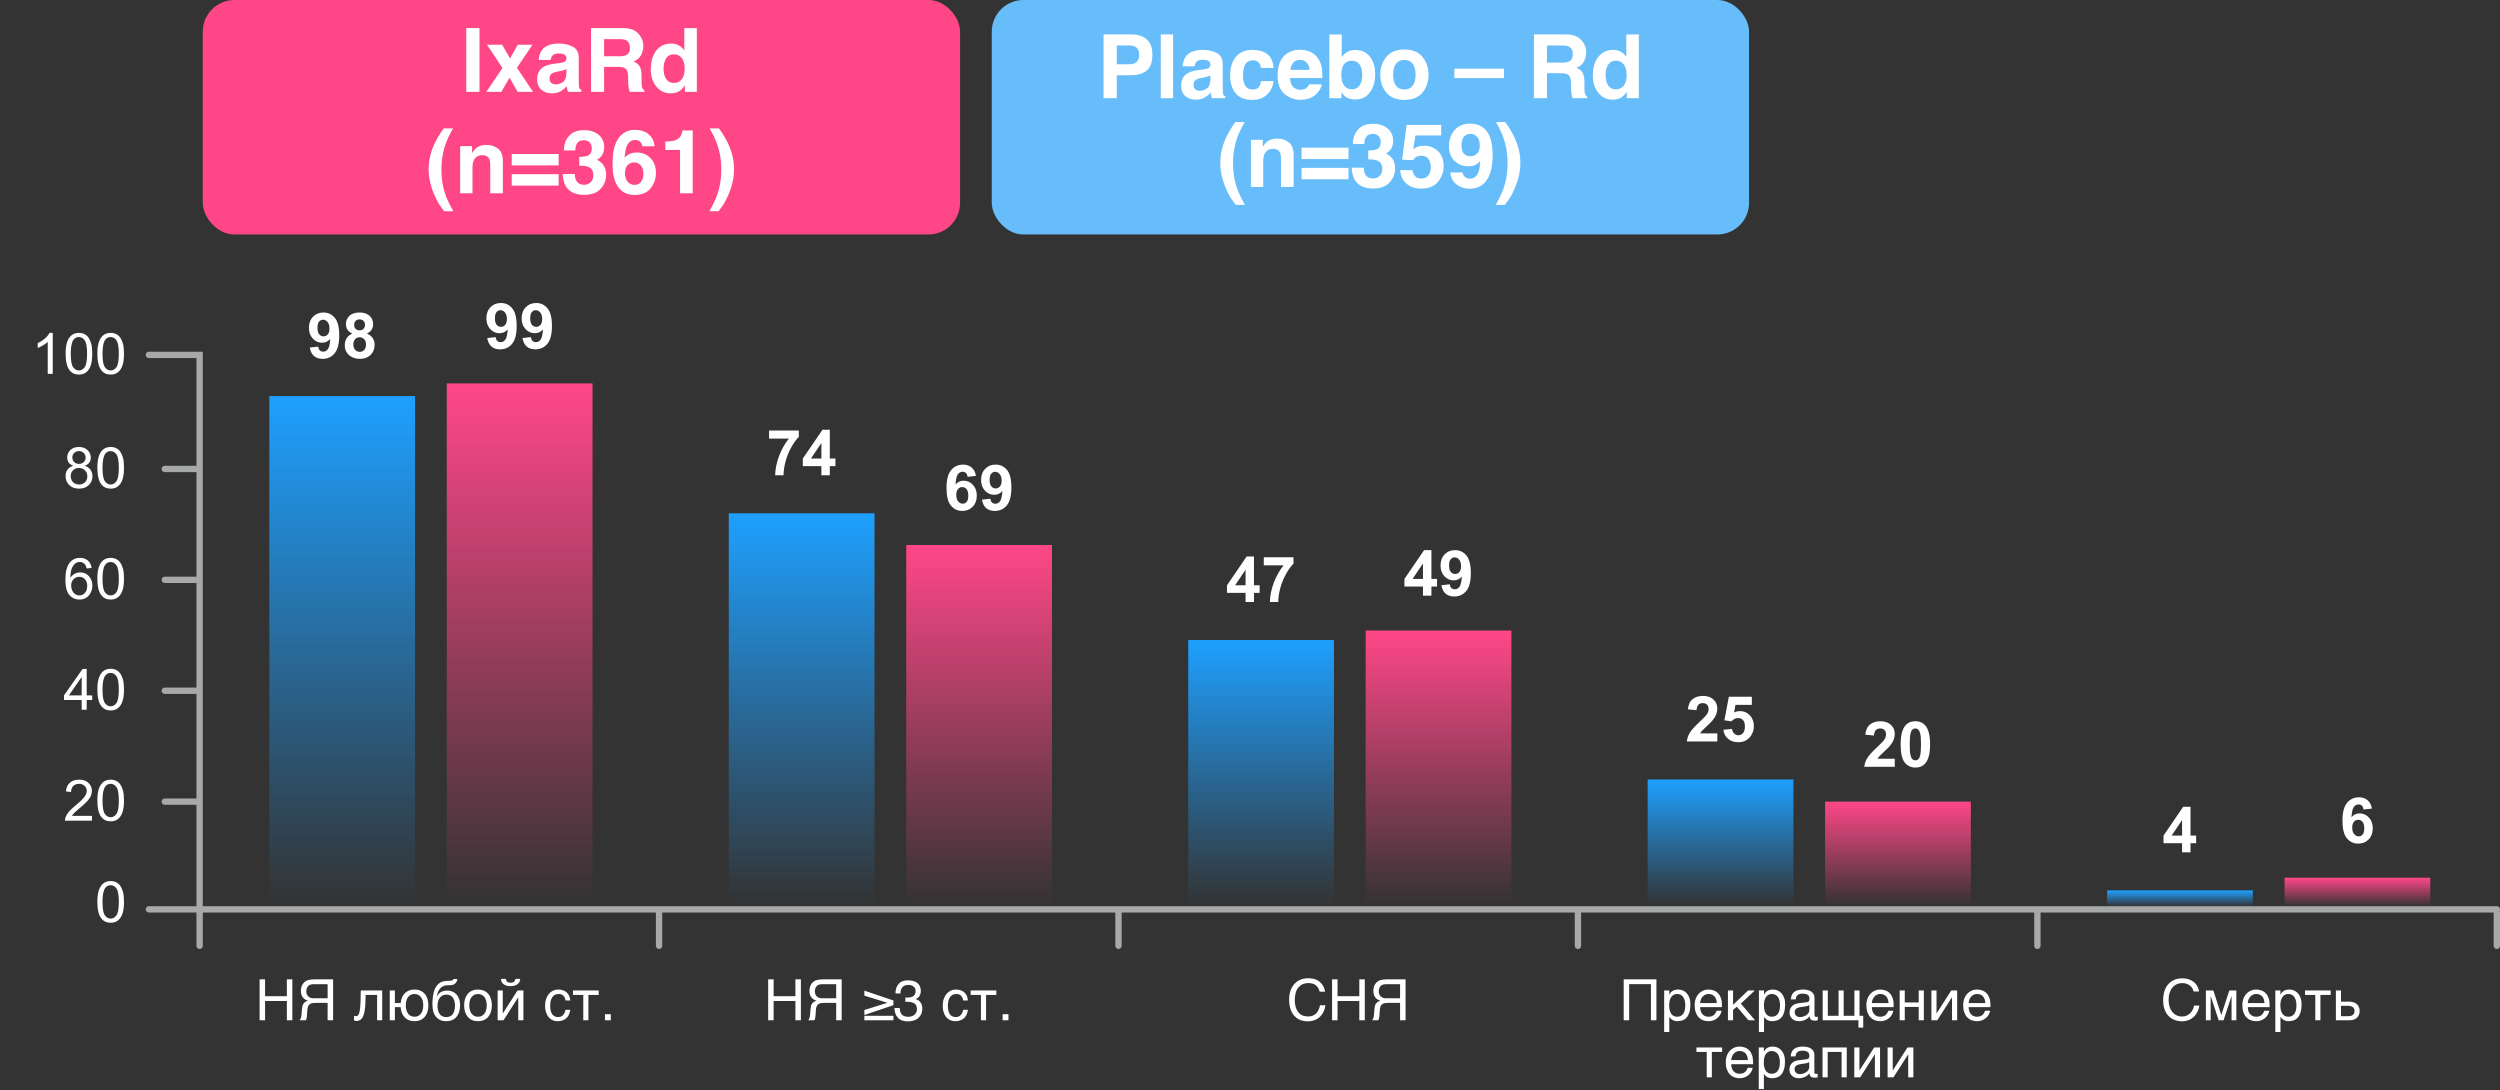 <svg width="789" height="344" viewBox="0 0 789 344" fill="none" xmlns="http://www.w3.org/2000/svg">
<rect x="0" y="0" width="789" height="344" fill="#333333" stroke="none"/>
<path d="M47 111.999H63V286.999H47" stroke="#A7A8A8" stroke-width="2" stroke-linecap="round"/>
<path d="M52 147.999H62.5" stroke="#A7A8A8" stroke-width="2" stroke-linecap="round"/>
<path d="M52 182.999H62.5" stroke="#A7A8A8" stroke-width="2" stroke-linecap="round"/>
<path d="M52 217.999H62.5" stroke="#A7A8A8" stroke-width="2" stroke-linecap="round"/>
<path d="M52 252.999H62.5" stroke="#A7A8A8" stroke-width="2" stroke-linecap="round"/>
<path d="M63 287.999L63 298.499" stroke="#A7A8A8" stroke-width="2" stroke-linecap="round"/>
<path d="M208 287.999L208 298.499" stroke="#A7A8A8" stroke-width="2" stroke-linecap="round"/>
<path d="M353 287.999L353 298.499" stroke="#A7A8A8" stroke-width="2" stroke-linecap="round"/>
<path d="M498 287.999L498 298.499" stroke="#A7A8A8" stroke-width="2" stroke-linecap="round"/>
<path d="M643 287.999L643 298.499" stroke="#A7A8A8" stroke-width="2" stroke-linecap="round"/>
<path d="M788 287.999L788 298.499" stroke="#A7A8A8" stroke-width="2" stroke-linecap="round"/>
<path d="M63 286.999H788" stroke="#A7A8A8" stroke-width="2" stroke-linecap="round"/>
<path d="M30.727 284.645C30.727 283.121 30.883 281.896 31.193 280.971C31.51 280.039 31.976 279.321 32.591 278.817C33.212 278.313 33.991 278.062 34.929 278.062C35.62 278.062 36.227 278.202 36.748 278.483C37.27 278.759 37.7 279.16 38.04 279.688C38.38 280.209 38.646 280.848 38.84 281.604C39.033 282.354 39.13 283.367 39.13 284.645C39.13 286.156 38.974 287.378 38.664 288.31C38.353 289.235 37.888 289.953 37.267 290.463C36.651 290.967 35.872 291.219 34.929 291.219C33.687 291.219 32.711 290.773 32.002 289.883C31.152 288.811 30.727 287.064 30.727 284.645ZM32.353 284.645C32.353 286.76 32.599 288.169 33.092 288.872C33.59 289.569 34.202 289.918 34.929 289.918C35.655 289.918 36.265 289.566 36.757 288.863C37.255 288.16 37.504 286.754 37.504 284.645C37.504 282.523 37.255 281.114 36.757 280.417C36.265 279.72 35.649 279.371 34.911 279.371C34.184 279.371 33.604 279.679 33.171 280.294C32.626 281.079 32.353 282.529 32.353 284.645Z" fill="white"/>
<path d="M81.936 309.079H83.658V314.405H90.531V309.079H92.263V321.999H90.531V315.917H83.658V321.999H81.936V309.079ZM105.13 321.999H103.398V316.506H100.182C99.824 316.506 99.522 316.512 99.276 316.523C99.036 316.529 98.828 316.547 98.652 316.576C98.482 316.6 98.336 316.635 98.213 316.682C98.096 316.723 97.981 316.778 97.87 316.849C97.735 316.937 97.618 317.036 97.519 317.147C97.419 317.253 97.331 317.388 97.255 317.552C97.185 317.716 97.126 317.918 97.079 318.158C97.032 318.398 96.997 318.694 96.974 319.046L96.886 320.452C96.874 320.622 96.859 320.777 96.842 320.918C96.824 321.053 96.801 321.179 96.772 321.296C96.742 321.413 96.707 321.53 96.666 321.647C96.631 321.759 96.584 321.876 96.525 321.999H94.539C94.609 321.923 94.677 321.838 94.741 321.744C94.806 321.65 94.864 321.539 94.917 321.41C94.97 321.275 95.017 321.117 95.058 320.936C95.099 320.754 95.131 320.537 95.154 320.285L95.304 318.527C95.327 318.234 95.362 317.953 95.409 317.684C95.456 317.414 95.541 317.162 95.664 316.928C95.787 316.693 95.966 316.482 96.2 316.295C96.44 316.107 96.766 315.952 97.176 315.829C96.988 315.759 96.769 315.665 96.517 315.548C96.265 315.431 96.022 315.258 95.787 315.029C95.559 314.801 95.362 314.502 95.198 314.133C95.04 313.758 94.961 313.283 94.961 312.709C94.961 312.299 95.008 311.927 95.102 311.593C95.195 311.259 95.318 310.963 95.471 310.705C95.623 310.441 95.796 310.219 95.989 310.037C96.189 309.85 96.391 309.697 96.596 309.58C96.812 309.457 97.061 309.36 97.343 309.29C97.63 309.22 97.92 309.17 98.213 309.141C98.506 309.111 98.787 309.094 99.057 309.088C99.332 309.082 99.572 309.079 99.777 309.079H105.13V321.999ZM103.398 310.608H99.443C99.291 310.608 99.136 310.611 98.978 310.617C98.819 310.617 98.661 310.626 98.503 310.644C98.345 310.661 98.192 310.69 98.046 310.731C97.899 310.767 97.765 310.819 97.642 310.89C97.466 310.989 97.316 311.112 97.193 311.259C97.07 311.405 96.968 311.566 96.886 311.742C96.81 311.918 96.754 312.1 96.719 312.287C96.684 312.475 96.666 312.659 96.666 312.841C96.666 312.964 96.675 313.102 96.692 313.254C96.71 313.4 96.748 313.556 96.807 313.72C96.865 313.878 96.947 314.036 97.053 314.194C97.158 314.347 97.299 314.487 97.475 314.616C97.627 314.733 97.779 314.824 97.932 314.889C98.09 314.947 98.257 314.991 98.433 315.021C98.608 315.044 98.796 315.056 98.995 315.056C99.2 315.056 99.426 315.053 99.672 315.047H103.398V310.608ZM119.008 313.992H115.404L115.334 316.251C115.299 317.394 115.211 318.349 115.07 319.116C114.93 319.878 114.736 320.49 114.49 320.953C114.25 321.416 113.957 321.744 113.611 321.938C113.266 322.131 112.87 322.228 112.425 322.228C112.261 322.228 112.117 322.201 111.994 322.148C111.877 322.102 111.786 322.052 111.722 321.999V320.575C111.95 320.663 112.152 320.707 112.328 320.707C112.451 320.707 112.568 320.687 112.68 320.646C112.797 320.604 112.905 320.525 113.005 320.408C113.11 320.291 113.207 320.127 113.295 319.916C113.383 319.699 113.459 319.418 113.523 319.072C113.594 318.727 113.649 318.308 113.69 317.815C113.737 317.323 113.77 316.737 113.787 316.058L113.866 312.586H120.625V321.999H119.008V313.992ZM133.571 317.279C133.571 316.758 133.513 316.28 133.396 315.847C133.278 315.407 133.103 315.029 132.868 314.713C132.64 314.396 132.353 314.15 132.007 313.975C131.667 313.793 131.271 313.702 130.82 313.702C130.369 313.702 129.971 313.793 129.625 313.975C129.285 314.15 128.998 314.396 128.764 314.713C128.535 315.029 128.362 315.407 128.245 315.847C128.128 316.28 128.069 316.758 128.069 317.279C128.069 317.807 128.128 318.293 128.245 318.738C128.362 319.178 128.535 319.556 128.764 319.872C128.998 320.188 129.285 320.438 129.625 320.619C129.971 320.795 130.369 320.883 130.82 320.883C131.271 320.883 131.667 320.795 132.007 320.619C132.353 320.438 132.64 320.188 132.868 319.872C133.103 319.556 133.278 319.178 133.396 318.738C133.513 318.293 133.571 317.807 133.571 317.279ZM123.007 312.586H124.624V316.567H126.443C126.508 315.905 126.654 315.311 126.883 314.783C127.111 314.256 127.413 313.808 127.788 313.438C128.163 313.069 128.605 312.788 129.115 312.595C129.625 312.396 130.193 312.296 130.82 312.296C131.506 312.296 132.118 312.413 132.657 312.647C133.196 312.876 133.653 313.207 134.028 313.641C134.409 314.074 134.699 314.599 134.898 315.214C135.098 315.829 135.197 316.518 135.197 317.279C135.197 318.053 135.098 318.75 134.898 319.371C134.699 319.986 134.409 320.511 134.028 320.944C133.653 321.378 133.196 321.712 132.657 321.946C132.118 322.175 131.506 322.289 130.82 322.289C130.182 322.289 129.602 322.189 129.08 321.99C128.564 321.785 128.119 321.492 127.744 321.111C127.369 320.725 127.07 320.259 126.848 319.714C126.625 319.163 126.49 318.545 126.443 317.859H124.624V321.999H123.007V312.586ZM144.329 308.965C144.317 309.053 144.3 309.161 144.276 309.29C144.259 309.413 144.221 309.545 144.162 309.686C144.104 309.826 144.021 309.97 143.916 310.116C143.816 310.257 143.682 310.389 143.512 310.512C143.418 310.576 143.333 310.632 143.257 310.679C143.181 310.726 143.084 310.767 142.967 310.802C142.85 310.837 142.7 310.866 142.519 310.89C142.337 310.913 142.094 310.928 141.789 310.934L141.121 310.951C140.664 310.963 140.251 311.057 139.882 311.232C139.519 311.402 139.196 311.643 138.915 311.953C138.64 312.258 138.411 312.627 138.229 313.061C138.048 313.494 137.913 313.978 137.825 314.511C137.948 314.276 138.101 314.048 138.282 313.825C138.464 313.597 138.689 313.395 138.959 313.219C139.229 313.037 139.545 312.894 139.908 312.788C140.271 312.677 140.693 312.621 141.174 312.621C141.719 312.621 142.234 312.718 142.721 312.911C143.213 313.104 143.641 313.395 144.004 313.781C144.373 314.168 144.666 314.648 144.883 315.223C145.1 315.797 145.208 316.465 145.208 317.227C145.208 317.467 145.19 317.76 145.155 318.105C145.12 318.445 145.05 318.803 144.944 319.178C144.839 319.553 144.687 319.928 144.487 320.303C144.294 320.672 144.033 321.003 143.705 321.296C143.383 321.589 142.987 321.826 142.519 322.008C142.056 322.195 141.499 322.289 140.849 322.289C140.579 322.289 140.292 322.266 139.987 322.219C139.688 322.178 139.387 322.099 139.082 321.981C138.783 321.864 138.49 321.7 138.203 321.489C137.922 321.278 137.664 321.009 137.43 320.681C137.312 320.517 137.195 320.329 137.078 320.118C136.967 319.901 136.864 319.641 136.771 319.336C136.677 319.031 136.601 318.671 136.542 318.255C136.489 317.839 136.463 317.347 136.463 316.778C136.463 316.403 136.48 315.979 136.516 315.504C136.551 315.029 136.612 314.546 136.7 314.054C136.788 313.562 136.905 313.087 137.052 312.63C137.198 312.167 137.386 311.763 137.614 311.417C137.86 311.042 138.118 310.737 138.388 310.503C138.657 310.269 138.944 310.084 139.249 309.949C139.554 309.814 139.882 309.718 140.233 309.659C140.585 309.601 140.966 309.562 141.376 309.545L141.947 309.527C142.135 309.521 142.293 309.513 142.422 309.501C142.557 309.483 142.668 309.457 142.756 309.422C142.844 309.387 142.914 309.334 142.967 309.264C143.02 309.193 143.063 309.094 143.099 308.965H144.329ZM138.08 317.464C138.08 317.64 138.089 317.848 138.106 318.088C138.13 318.328 138.174 318.58 138.238 318.844C138.303 319.102 138.396 319.359 138.52 319.617C138.643 319.875 138.804 320.106 139.003 320.312C139.208 320.511 139.46 320.675 139.759 320.804C140.058 320.927 140.415 320.988 140.831 320.988C141.294 320.988 141.684 320.915 142 320.769C142.316 320.616 142.577 320.423 142.782 320.188C142.987 319.948 143.143 319.685 143.248 319.397C143.359 319.11 143.438 318.832 143.485 318.562C143.538 318.287 143.567 318.038 143.573 317.815C143.585 317.587 143.591 317.414 143.591 317.297C143.591 316.869 143.541 316.45 143.441 316.04C143.348 315.63 143.192 315.267 142.976 314.95C142.765 314.634 142.486 314.379 142.141 314.186C141.801 313.992 141.382 313.896 140.884 313.896C140.397 313.896 139.979 313.992 139.627 314.186C139.275 314.373 138.985 314.631 138.757 314.959C138.528 315.281 138.358 315.659 138.247 316.093C138.136 316.521 138.08 316.978 138.08 317.464ZM153.61 317.279C153.61 316.758 153.552 316.28 153.435 315.847C153.317 315.407 153.142 315.029 152.907 314.713C152.673 314.396 152.383 314.15 152.037 313.975C151.697 313.793 151.302 313.702 150.851 313.702C150.399 313.702 150.004 313.793 149.664 313.975C149.324 314.15 149.037 314.396 148.803 314.713C148.568 315.029 148.393 315.407 148.275 315.847C148.158 316.28 148.1 316.758 148.1 317.279C148.1 317.807 148.158 318.293 148.275 318.738C148.393 319.178 148.568 319.556 148.803 319.872C149.037 320.188 149.324 320.438 149.664 320.619C150.004 320.795 150.399 320.883 150.851 320.883C151.302 320.883 151.697 320.795 152.037 320.619C152.383 320.438 152.673 320.188 152.907 319.872C153.142 319.556 153.317 319.178 153.435 318.738C153.552 318.293 153.61 317.807 153.61 317.279ZM155.228 317.279C155.228 318.053 155.128 318.75 154.929 319.371C154.729 319.986 154.442 320.511 154.067 320.944C153.692 321.378 153.232 321.712 152.688 321.946C152.148 322.175 151.536 322.289 150.851 322.289C150.165 322.289 149.553 322.175 149.014 321.946C148.475 321.712 148.018 321.378 147.643 320.944C147.268 320.511 146.98 319.986 146.781 319.371C146.582 318.75 146.482 318.053 146.482 317.279C146.482 316.518 146.582 315.829 146.781 315.214C146.98 314.599 147.268 314.074 147.643 313.641C148.018 313.207 148.475 312.876 149.014 312.647C149.553 312.413 150.165 312.296 150.851 312.296C151.536 312.296 152.148 312.413 152.688 312.647C153.232 312.876 153.692 313.207 154.067 313.641C154.442 314.074 154.729 314.599 154.929 315.214C155.128 315.829 155.228 316.518 155.228 317.279ZM159.596 308.93C159.672 309.305 159.83 309.604 160.07 309.826C160.311 310.043 160.665 310.151 161.134 310.151C161.608 310.151 161.966 310.046 162.206 309.835C162.446 309.618 162.602 309.316 162.672 308.93H164.175C164.169 309.281 164.093 309.601 163.946 309.888C163.8 310.169 163.592 310.409 163.322 310.608C163.059 310.808 162.739 310.963 162.364 311.074C161.995 311.18 161.585 311.232 161.134 311.232C160.683 311.232 160.272 311.18 159.903 311.074C159.534 310.969 159.218 310.816 158.954 310.617C158.69 310.418 158.482 310.178 158.33 309.896C158.184 309.609 158.107 309.287 158.102 308.93H159.596ZM157.056 312.586H158.673V319.802H158.708L163.331 312.586H165.186V321.999H163.56V314.783H163.524L158.91 321.999H157.056V312.586ZM179.978 318.686C179.954 318.914 179.907 319.163 179.837 319.433C179.772 319.702 179.676 319.972 179.547 320.241C179.418 320.505 179.251 320.76 179.046 321.006C178.847 321.252 178.601 321.472 178.308 321.665C178.021 321.853 177.681 322.002 177.288 322.113C176.896 322.23 176.447 322.289 175.943 322.289C175.668 322.289 175.378 322.254 175.073 322.184C174.769 322.119 174.47 322.008 174.177 321.85C173.89 321.691 173.614 321.489 173.351 321.243C173.093 320.991 172.864 320.681 172.665 320.312C172.472 319.942 172.316 319.515 172.199 319.028C172.082 318.536 172.023 317.974 172.023 317.341C172.023 316.562 172.135 315.861 172.357 315.24C172.58 314.613 172.876 314.083 173.245 313.649C173.62 313.216 174.054 312.882 174.546 312.647C175.044 312.413 175.565 312.296 176.11 312.296C176.603 312.296 177.036 312.349 177.411 312.454C177.792 312.56 178.123 312.7 178.404 312.876C178.686 313.052 178.923 313.257 179.116 313.491C179.31 313.72 179.465 313.963 179.582 314.221C179.705 314.473 179.796 314.73 179.854 314.994C179.919 315.258 179.96 315.51 179.978 315.75H178.466C178.384 315.111 178.161 314.61 177.798 314.247C177.44 313.884 176.937 313.702 176.286 313.702C175.841 313.702 175.451 313.793 175.117 313.975C174.789 314.156 174.514 314.411 174.291 314.739C174.074 315.062 173.91 315.454 173.799 315.917C173.693 316.374 173.641 316.878 173.641 317.429C173.641 318.05 173.699 318.586 173.816 319.037C173.934 319.482 174.101 319.852 174.317 320.145C174.534 320.432 174.798 320.646 175.108 320.786C175.425 320.921 175.782 320.988 176.181 320.988C176.462 320.988 176.729 320.938 176.98 320.839C177.232 320.733 177.458 320.584 177.657 320.391C177.856 320.191 178.026 319.948 178.167 319.661C178.308 319.374 178.407 319.049 178.466 318.686H179.978ZM184.082 313.992H180.839V312.586H188.942V313.992H185.699V321.999H184.082V313.992ZM190.929 320.083H192.766V321.999H190.929V320.083Z" fill="white"/>
<path d="M512.44 309.079H522.768V321.999H521.036V310.591H514.163V321.999H512.44V309.079ZM525.211 312.586H526.828V313.878H526.863C526.969 313.661 527.101 313.456 527.259 313.263C527.423 313.069 527.616 312.902 527.839 312.762C528.067 312.615 528.328 312.501 528.621 312.419C528.92 312.337 529.26 312.296 529.641 312.296C530.145 312.296 530.628 312.393 531.091 312.586C531.554 312.779 531.964 313.069 532.321 313.456C532.679 313.843 532.963 314.329 533.174 314.915C533.385 315.495 533.49 316.172 533.49 316.945C533.49 317.912 533.391 318.735 533.191 319.415C532.998 320.089 532.72 320.64 532.356 321.067C531.999 321.495 531.565 321.806 531.056 321.999C530.546 322.192 529.978 322.289 529.351 322.289C529.04 322.289 528.75 322.248 528.48 322.166C528.211 322.084 527.968 321.979 527.751 321.85C527.54 321.715 527.358 321.568 527.206 321.41C527.054 321.246 526.939 321.088 526.863 320.936H526.828V325.708H525.211V312.586ZM526.793 317.341C526.793 317.851 526.843 318.322 526.942 318.756C527.042 319.184 527.194 319.556 527.399 319.872C527.61 320.188 527.871 320.438 528.182 320.619C528.498 320.795 528.87 320.883 529.298 320.883C529.743 320.883 530.127 320.795 530.449 320.619C530.777 320.438 531.047 320.188 531.258 319.872C531.469 319.556 531.624 319.184 531.724 318.756C531.823 318.322 531.873 317.851 531.873 317.341C531.873 316.808 531.823 316.318 531.724 315.873C531.624 315.428 531.469 315.044 531.258 314.722C531.047 314.399 530.777 314.15 530.449 313.975C530.127 313.793 529.743 313.702 529.298 313.702C528.87 313.702 528.498 313.793 528.182 313.975C527.871 314.15 527.61 314.399 527.399 314.722C527.194 315.044 527.042 315.428 526.942 315.873C526.843 316.318 526.793 316.808 526.793 317.341ZM543.334 318.993C543.27 319.403 543.129 319.805 542.912 320.197C542.695 320.59 542.411 320.941 542.06 321.252C541.708 321.562 541.292 321.812 540.812 321.999C540.337 322.192 539.81 322.289 539.229 322.289C538.597 322.289 538.011 322.187 537.472 321.981C536.938 321.771 536.476 321.457 536.083 321.041C535.696 320.619 535.392 320.092 535.169 319.459C534.946 318.826 534.835 318.082 534.835 317.227C534.835 316.652 534.896 316.134 535.02 315.671C535.148 315.202 535.318 314.786 535.529 314.423C535.746 314.054 535.995 313.737 536.276 313.474C536.558 313.204 536.854 312.984 537.164 312.814C537.48 312.639 537.803 312.51 538.131 312.428C538.459 312.34 538.775 312.296 539.08 312.296C539.725 312.296 540.313 312.393 540.847 312.586C541.38 312.779 541.837 313.075 542.218 313.474C542.604 313.866 542.903 314.361 543.114 314.959C543.331 315.551 543.439 316.248 543.439 317.051V317.859H536.558C536.563 318.316 536.628 318.732 536.751 319.107C536.874 319.477 537.05 319.793 537.278 320.057C537.507 320.32 537.782 320.525 538.104 320.672C538.433 320.812 538.802 320.883 539.212 320.883C539.628 320.883 539.979 320.824 540.267 320.707C540.554 320.59 540.794 320.44 540.987 320.259C541.181 320.077 541.336 319.875 541.453 319.652C541.576 319.43 541.679 319.21 541.761 318.993H543.334ZM541.813 316.567C541.802 316.11 541.731 315.703 541.603 315.346C541.479 314.988 541.304 314.689 541.075 314.449C540.853 314.203 540.583 314.019 540.267 313.896C539.95 313.767 539.599 313.702 539.212 313.702C538.843 313.702 538.503 313.775 538.192 313.922C537.882 314.062 537.609 314.262 537.375 314.52C537.141 314.771 536.953 315.073 536.812 315.425C536.672 315.771 536.587 316.151 536.558 316.567H541.813ZM545.338 312.586H546.955V317.139L551.71 312.586H553.828L549.407 316.743L553.898 321.999H551.815L548.142 317.728L546.955 318.721V321.999H545.338V312.586ZM555.111 312.586H556.729V313.878H556.764C556.869 313.661 557.001 313.456 557.159 313.263C557.323 313.069 557.517 312.902 557.739 312.762C557.968 312.615 558.229 312.501 558.521 312.419C558.82 312.337 559.16 312.296 559.541 312.296C560.045 312.296 560.528 312.393 560.991 312.586C561.454 312.779 561.864 313.069 562.222 313.456C562.579 313.843 562.863 314.329 563.074 314.915C563.285 315.495 563.391 316.172 563.391 316.945C563.391 317.912 563.291 318.735 563.092 319.415C562.898 320.089 562.62 320.64 562.257 321.067C561.899 321.495 561.466 321.806 560.956 321.999C560.446 322.192 559.878 322.289 559.251 322.289C558.94 322.289 558.65 322.248 558.381 322.166C558.111 322.084 557.868 321.979 557.651 321.85C557.44 321.715 557.259 321.568 557.106 321.41C556.954 321.246 556.84 321.088 556.764 320.936H556.729V325.708H555.111V312.586ZM556.693 317.341C556.693 317.851 556.743 318.322 556.843 318.756C556.942 319.184 557.095 319.556 557.3 319.872C557.511 320.188 557.771 320.438 558.082 320.619C558.398 320.795 558.771 320.883 559.198 320.883C559.644 320.883 560.027 320.795 560.35 320.619C560.678 320.438 560.947 320.188 561.158 319.872C561.369 319.556 561.524 319.184 561.624 318.756C561.724 318.322 561.773 317.851 561.773 317.341C561.773 316.808 561.724 316.318 561.624 315.873C561.524 315.428 561.369 315.044 561.158 314.722C560.947 314.399 560.678 314.15 560.35 313.975C560.027 313.793 559.644 313.702 559.198 313.702C558.771 313.702 558.398 313.793 558.082 313.975C557.771 314.15 557.511 314.399 557.3 314.722C557.095 315.044 556.942 315.428 556.843 315.873C556.743 316.318 556.693 316.808 556.693 317.341ZM565.201 315.407C565.219 314.833 565.327 314.35 565.526 313.957C565.726 313.559 565.995 313.236 566.335 312.99C566.675 312.744 567.076 312.568 567.539 312.463C568.008 312.352 568.518 312.296 569.068 312.296C569.525 312.296 569.968 312.343 570.396 312.437C570.829 312.53 571.213 312.683 571.547 312.894C571.881 313.099 572.147 313.368 572.347 313.702C572.552 314.03 572.654 314.432 572.654 314.906V320.382C572.654 320.534 572.695 320.666 572.777 320.777C572.859 320.883 572.991 320.936 573.173 320.936C573.255 320.936 573.34 320.93 573.428 320.918C573.516 320.9 573.606 320.883 573.7 320.865V321.981C573.565 322.017 573.431 322.049 573.296 322.078C573.167 322.107 573.012 322.122 572.83 322.122C572.549 322.122 572.306 322.099 572.101 322.052C571.901 322.005 571.731 321.929 571.591 321.823C571.456 321.712 571.351 321.571 571.274 321.401C571.198 321.226 571.148 321.012 571.125 320.76C570.926 320.977 570.715 321.179 570.492 321.366C570.27 321.548 570.021 321.709 569.745 321.85C569.47 321.984 569.162 322.09 568.822 322.166C568.482 322.248 568.099 322.289 567.671 322.289C567.308 322.289 566.953 322.23 566.607 322.113C566.268 321.996 565.96 321.823 565.685 321.595C565.415 321.366 565.198 321.085 565.034 320.751C564.87 320.411 564.788 320.019 564.788 319.573C564.788 319.087 564.87 318.668 565.034 318.316C565.198 317.959 565.412 317.663 565.676 317.429C565.939 317.188 566.241 317.004 566.581 316.875C566.921 316.746 567.267 316.661 567.618 316.62L570.264 316.295C570.516 316.266 570.712 316.169 570.853 316.005C570.999 315.835 571.072 315.565 571.072 315.196C571.072 314.628 570.885 314.221 570.51 313.975C570.141 313.723 569.607 313.597 568.91 313.597C568.195 313.597 567.662 313.749 567.311 314.054C566.959 314.353 566.76 314.804 566.713 315.407H565.201ZM571.037 317.209C570.908 317.303 570.747 317.382 570.554 317.446C570.366 317.505 570.158 317.555 569.93 317.596C569.701 317.637 569.458 317.675 569.2 317.71C568.942 317.739 568.685 317.771 568.427 317.807C568.134 317.848 567.864 317.906 567.618 317.982C567.372 318.059 567.158 318.158 566.977 318.281C566.795 318.404 566.654 318.554 566.555 318.729C566.455 318.899 566.405 319.102 566.405 319.336C566.405 319.605 566.446 319.843 566.528 320.048C566.616 320.253 566.733 320.426 566.88 320.566C567.032 320.707 567.214 320.812 567.425 320.883C567.636 320.953 567.867 320.988 568.119 320.988C568.277 320.988 568.459 320.971 568.664 320.936C568.869 320.895 569.08 320.836 569.297 320.76C569.514 320.684 569.725 320.587 569.93 320.47C570.141 320.347 570.328 320.2 570.492 320.03C570.656 319.86 570.788 319.667 570.888 319.45C570.987 319.233 571.037 318.99 571.037 318.721V317.209ZM586.523 321.999H575.238V312.586H576.855V320.593H580.248V312.586H581.865V320.593H585.249V312.586H586.866V320.593H588.035V324.302H586.523V321.999ZM597.527 318.993C597.463 319.403 597.322 319.805 597.105 320.197C596.889 320.59 596.604 320.941 596.253 321.252C595.901 321.562 595.485 321.812 595.005 321.999C594.53 322.192 594.003 322.289 593.423 322.289C592.79 322.289 592.204 322.187 591.665 321.981C591.132 321.771 590.669 321.457 590.276 321.041C589.89 320.619 589.585 320.092 589.362 319.459C589.14 318.826 589.028 318.082 589.028 317.227C589.028 316.652 589.09 316.134 589.213 315.671C589.342 315.202 589.512 314.786 589.723 314.423C589.939 314.054 590.188 313.737 590.47 313.474C590.751 313.204 591.047 312.984 591.357 312.814C591.674 312.639 591.996 312.51 592.324 312.428C592.652 312.34 592.969 312.296 593.273 312.296C593.918 312.296 594.507 312.393 595.04 312.586C595.573 312.779 596.03 313.075 596.411 313.474C596.798 313.866 597.097 314.361 597.308 314.959C597.524 315.551 597.633 316.248 597.633 317.051V317.859H590.751C590.757 318.316 590.821 318.732 590.944 319.107C591.067 319.477 591.243 319.793 591.472 320.057C591.7 320.32 591.976 320.525 592.298 320.672C592.626 320.812 592.995 320.883 593.405 320.883C593.821 320.883 594.173 320.824 594.46 320.707C594.747 320.59 594.987 320.44 595.181 320.259C595.374 320.077 595.529 319.875 595.646 319.652C595.77 319.43 595.872 319.21 595.954 318.993H597.527ZM596.007 316.567C595.995 316.11 595.925 315.703 595.796 315.346C595.673 314.988 595.497 314.689 595.269 314.449C595.046 314.203 594.776 314.019 594.46 313.896C594.144 313.767 593.792 313.702 593.405 313.702C593.036 313.702 592.696 313.775 592.386 313.922C592.075 314.062 591.803 314.262 591.568 314.52C591.334 314.771 591.146 315.073 591.006 315.425C590.865 315.771 590.78 316.151 590.751 316.567H596.007ZM599.531 312.586H601.148V316.383H605.543V312.586H607.169V321.999H605.543V317.789H601.148V321.999H599.531V312.586ZM609.551 312.586H611.168V319.802H611.203L615.826 312.586H617.681V321.999H616.055V314.783H616.02L611.405 321.999H609.551V312.586ZM628.078 318.993C628.014 319.403 627.873 319.805 627.656 320.197C627.439 320.59 627.155 320.941 626.804 321.252C626.452 321.562 626.036 321.812 625.556 321.999C625.081 322.192 624.554 322.289 623.974 322.289C623.341 322.289 622.755 322.187 622.216 321.981C621.683 321.771 621.22 321.457 620.827 321.041C620.44 320.619 620.136 320.092 619.913 319.459C619.69 318.826 619.579 318.082 619.579 317.227C619.579 316.652 619.641 316.134 619.764 315.671C619.893 315.202 620.062 314.786 620.273 314.423C620.49 314.054 620.739 313.737 621.021 313.474C621.302 313.204 621.598 312.984 621.908 312.814C622.225 312.639 622.547 312.51 622.875 312.428C623.203 312.34 623.52 312.296 623.824 312.296C624.469 312.296 625.058 312.393 625.591 312.586C626.124 312.779 626.581 313.075 626.962 313.474C627.349 313.866 627.647 314.361 627.858 314.959C628.075 315.551 628.184 316.248 628.184 317.051V317.859H621.302C621.308 318.316 621.372 318.732 621.495 319.107C621.618 319.477 621.794 319.793 622.022 320.057C622.251 320.32 622.526 320.525 622.849 320.672C623.177 320.812 623.546 320.883 623.956 320.883C624.372 320.883 624.724 320.824 625.011 320.707C625.298 320.59 625.538 320.44 625.731 320.259C625.925 320.077 626.08 319.875 626.197 319.652C626.32 319.43 626.423 319.21 626.505 318.993H628.078ZM626.558 316.567C626.546 316.11 626.476 315.703 626.347 315.346C626.224 314.988 626.048 314.689 625.819 314.449C625.597 314.203 625.327 314.019 625.011 313.896C624.694 313.767 624.343 313.702 623.956 313.702C623.587 313.702 623.247 313.775 622.937 313.922C622.626 314.062 622.354 314.262 622.119 314.52C621.885 314.771 621.697 315.073 621.557 315.425C621.416 315.771 621.331 316.151 621.302 316.567H626.558ZM538.641 331.992H535.397V330.586H543.501V331.992H540.258V339.999H538.641V331.992ZM553.151 336.993C553.087 337.403 552.946 337.805 552.729 338.197C552.513 338.59 552.229 338.941 551.877 339.252C551.525 339.562 551.109 339.812 550.629 339.999C550.154 340.192 549.627 340.289 549.047 340.289C548.414 340.289 547.828 340.187 547.289 339.981C546.756 339.771 546.293 339.457 545.9 339.041C545.514 338.619 545.209 338.092 544.986 337.459C544.764 336.826 544.652 336.082 544.652 335.227C544.652 334.652 544.714 334.134 544.837 333.671C544.966 333.202 545.136 332.786 545.347 332.423C545.563 332.054 545.812 331.737 546.094 331.474C546.375 331.204 546.671 330.984 546.981 330.814C547.298 330.639 547.62 330.51 547.948 330.428C548.276 330.34 548.593 330.296 548.897 330.296C549.542 330.296 550.131 330.393 550.664 330.586C551.197 330.779 551.654 331.075 552.035 331.474C552.422 331.866 552.721 332.361 552.932 332.959C553.148 333.551 553.257 334.248 553.257 335.051V335.859H546.375C546.381 336.316 546.445 336.732 546.568 337.107C546.691 337.477 546.867 337.793 547.096 338.057C547.324 338.32 547.6 338.525 547.922 338.672C548.25 338.812 548.619 338.883 549.029 338.883C549.445 338.883 549.797 338.824 550.084 338.707C550.371 338.59 550.611 338.44 550.805 338.259C550.998 338.077 551.153 337.875 551.271 337.652C551.394 337.43 551.496 337.21 551.578 336.993H553.151ZM551.631 334.567C551.619 334.11 551.549 333.703 551.42 333.346C551.297 332.988 551.121 332.689 550.893 332.449C550.67 332.203 550.4 332.019 550.084 331.896C549.768 331.767 549.416 331.702 549.029 331.702C548.66 331.702 548.32 331.775 548.01 331.922C547.699 332.062 547.427 332.262 547.192 332.52C546.958 332.771 546.771 333.073 546.63 333.425C546.489 333.771 546.404 334.151 546.375 334.567H551.631ZM555.067 330.586H556.685V331.878H556.72C556.825 331.661 556.957 331.456 557.115 331.263C557.279 331.069 557.473 330.902 557.695 330.762C557.924 330.615 558.185 330.501 558.478 330.419C558.776 330.337 559.116 330.296 559.497 330.296C560.001 330.296 560.484 330.393 560.947 330.586C561.41 330.779 561.82 331.069 562.178 331.456C562.535 331.843 562.819 332.329 563.03 332.915C563.241 333.495 563.347 334.172 563.347 334.945C563.347 335.912 563.247 336.735 563.048 337.415C562.854 338.089 562.576 338.64 562.213 339.067C561.855 339.495 561.422 339.806 560.912 339.999C560.402 340.192 559.834 340.289 559.207 340.289C558.896 340.289 558.606 340.248 558.337 340.166C558.067 340.084 557.824 339.979 557.607 339.85C557.396 339.715 557.215 339.568 557.062 339.41C556.91 339.246 556.796 339.088 556.72 338.936H556.685V343.708H555.067V330.586ZM556.649 335.341C556.649 335.851 556.699 336.322 556.799 336.756C556.898 337.184 557.051 337.556 557.256 337.872C557.467 338.188 557.728 338.438 558.038 338.619C558.354 338.795 558.727 338.883 559.154 338.883C559.6 338.883 559.983 338.795 560.306 338.619C560.634 338.438 560.903 338.188 561.114 337.872C561.325 337.556 561.48 337.184 561.58 336.756C561.68 336.322 561.729 335.851 561.729 335.341C561.729 334.808 561.68 334.318 561.58 333.873C561.48 333.428 561.325 333.044 561.114 332.722C560.903 332.399 560.634 332.15 560.306 331.975C559.983 331.793 559.6 331.702 559.154 331.702C558.727 331.702 558.354 331.793 558.038 331.975C557.728 332.15 557.467 332.399 557.256 332.722C557.051 333.044 556.898 333.428 556.799 333.873C556.699 334.318 556.649 334.808 556.649 335.341ZM565.157 333.407C565.175 332.833 565.283 332.35 565.482 331.957C565.682 331.559 565.951 331.236 566.291 330.99C566.631 330.744 567.032 330.568 567.495 330.463C567.964 330.352 568.474 330.296 569.024 330.296C569.481 330.296 569.924 330.343 570.352 330.437C570.785 330.53 571.169 330.683 571.503 330.894C571.837 331.099 572.104 331.368 572.303 331.702C572.508 332.03 572.61 332.432 572.61 332.906V338.382C572.61 338.534 572.651 338.666 572.733 338.777C572.815 338.883 572.947 338.936 573.129 338.936C573.211 338.936 573.296 338.93 573.384 338.918C573.472 338.9 573.562 338.883 573.656 338.865V339.981C573.521 340.017 573.387 340.049 573.252 340.078C573.123 340.107 572.968 340.122 572.786 340.122C572.505 340.122 572.262 340.099 572.057 340.052C571.857 340.005 571.688 339.929 571.547 339.823C571.412 339.712 571.307 339.571 571.23 339.401C571.154 339.226 571.104 339.012 571.081 338.76C570.882 338.977 570.671 339.179 570.448 339.366C570.226 339.548 569.977 339.709 569.701 339.85C569.426 339.984 569.118 340.09 568.778 340.166C568.438 340.248 568.055 340.289 567.627 340.289C567.264 340.289 566.909 340.23 566.563 340.113C566.224 339.996 565.916 339.823 565.641 339.595C565.371 339.366 565.154 339.085 564.99 338.751C564.826 338.411 564.744 338.019 564.744 337.573C564.744 337.087 564.826 336.668 564.99 336.316C565.154 335.959 565.368 335.663 565.632 335.429C565.896 335.188 566.197 335.004 566.537 334.875C566.877 334.746 567.223 334.661 567.574 334.62L570.22 334.295C570.472 334.266 570.668 334.169 570.809 334.005C570.955 333.835 571.028 333.565 571.028 333.196C571.028 332.628 570.841 332.221 570.466 331.975C570.097 331.723 569.563 331.597 568.866 331.597C568.151 331.597 567.618 331.749 567.267 332.054C566.915 332.353 566.716 332.804 566.669 333.407H565.157ZM570.993 335.209C570.864 335.303 570.703 335.382 570.51 335.446C570.322 335.505 570.114 335.555 569.886 335.596C569.657 335.637 569.414 335.675 569.156 335.71C568.898 335.739 568.641 335.771 568.383 335.807C568.09 335.848 567.82 335.906 567.574 335.982C567.328 336.059 567.114 336.158 566.933 336.281C566.751 336.404 566.61 336.554 566.511 336.729C566.411 336.899 566.361 337.102 566.361 337.336C566.361 337.605 566.402 337.843 566.484 338.048C566.572 338.253 566.689 338.426 566.836 338.566C566.988 338.707 567.17 338.812 567.381 338.883C567.592 338.953 567.823 338.988 568.075 338.988C568.233 338.988 568.415 338.971 568.62 338.936C568.825 338.895 569.036 338.836 569.253 338.76C569.47 338.684 569.681 338.587 569.886 338.47C570.097 338.347 570.284 338.2 570.448 338.03C570.612 337.86 570.744 337.667 570.844 337.45C570.943 337.233 570.993 336.99 570.993 336.721V335.209ZM581.206 331.992H576.812V339.999H575.194V330.586H582.832V339.999H581.206V331.992ZM585.214 330.586H586.831V337.802H586.866L591.489 330.586H593.344V339.999H591.718V332.783H591.683L587.068 339.999H585.214V330.586ZM595.726 330.586H597.343V337.802H597.378L602.001 330.586H603.855V339.999H602.229V332.783H602.194L597.58 339.999H595.726V330.586Z" fill="white"/>
<path d="M242.435 309.079H244.157V314.405H251.03V309.079H252.762V321.999H251.03V315.917H244.157V321.999H242.435V309.079ZM265.629 321.999H263.897V316.506H260.681C260.323 316.506 260.021 316.512 259.775 316.523C259.535 316.529 259.327 316.547 259.151 316.576C258.981 316.6 258.835 316.635 258.712 316.682C258.595 316.723 258.48 316.778 258.369 316.849C258.234 316.937 258.117 317.036 258.018 317.147C257.918 317.253 257.83 317.388 257.754 317.552C257.684 317.716 257.625 317.918 257.578 318.158C257.531 318.398 257.496 318.694 257.473 319.046L257.385 320.452C257.373 320.622 257.358 320.777 257.341 320.918C257.323 321.053 257.3 321.179 257.271 321.296C257.241 321.413 257.206 321.53 257.165 321.647C257.13 321.759 257.083 321.876 257.024 321.999H255.038C255.108 321.923 255.176 321.838 255.24 321.744C255.305 321.65 255.363 321.539 255.416 321.41C255.469 321.275 255.516 321.117 255.557 320.936C255.598 320.754 255.63 320.537 255.653 320.285L255.803 318.527C255.826 318.234 255.861 317.953 255.908 317.684C255.955 317.414 256.04 317.162 256.163 316.928C256.286 316.693 256.465 316.482 256.699 316.295C256.939 316.107 257.265 315.952 257.675 315.829C257.487 315.759 257.268 315.665 257.016 315.548C256.764 315.431 256.521 315.258 256.286 315.029C256.058 314.801 255.861 314.502 255.697 314.133C255.539 313.758 255.46 313.283 255.46 312.709C255.46 312.299 255.507 311.927 255.601 311.593C255.694 311.259 255.817 310.963 255.97 310.705C256.122 310.441 256.295 310.219 256.488 310.037C256.688 309.85 256.89 309.697 257.095 309.58C257.312 309.457 257.561 309.36 257.842 309.29C258.129 309.22 258.419 309.17 258.712 309.141C259.005 309.111 259.286 309.094 259.556 309.088C259.831 309.082 260.071 309.079 260.276 309.079H265.629V321.999ZM263.897 310.608H259.942C259.79 310.608 259.635 310.611 259.477 310.617C259.318 310.617 259.16 310.626 259.002 310.644C258.844 310.661 258.691 310.69 258.545 310.731C258.398 310.767 258.264 310.819 258.141 310.89C257.965 310.989 257.815 311.112 257.692 311.259C257.569 311.405 257.467 311.566 257.385 311.742C257.309 311.918 257.253 312.1 257.218 312.287C257.183 312.475 257.165 312.659 257.165 312.841C257.165 312.964 257.174 313.102 257.191 313.254C257.209 313.4 257.247 313.556 257.306 313.72C257.364 313.878 257.446 314.036 257.552 314.194C257.657 314.347 257.798 314.487 257.974 314.616C258.126 314.733 258.278 314.824 258.431 314.889C258.589 314.947 258.756 314.991 258.932 315.021C259.107 315.044 259.295 315.056 259.494 315.056C259.699 315.056 259.925 315.053 260.171 315.047H263.897V310.608ZM272.792 312.647L281.959 315.75V317.235L272.792 320.338V318.756L280.087 316.479L272.792 314.229V312.647ZM281.959 320.584V321.999H272.792V320.584H281.959ZM286.538 322.342C285.05 322.342 283.969 321.935 283.295 321.12C282.627 320.3 282.293 319.304 282.293 318.132H283.945C284.016 318.946 284.168 319.538 284.402 319.907C284.812 320.569 285.554 320.9 286.626 320.9C287.458 320.9 288.126 320.678 288.63 320.232C289.134 319.787 289.386 319.213 289.386 318.51C289.386 317.643 289.119 317.036 288.586 316.69C288.059 316.345 287.323 316.172 286.38 316.172C286.274 316.172 286.166 316.175 286.055 316.181C285.949 316.181 285.841 316.184 285.729 316.189V314.792C285.894 314.81 286.031 314.821 286.143 314.827C286.254 314.833 286.374 314.836 286.503 314.836C287.095 314.836 287.581 314.742 287.962 314.555C288.63 314.227 288.964 313.641 288.964 312.797C288.964 312.17 288.741 311.687 288.296 311.347C287.851 311.007 287.332 310.837 286.74 310.837C285.686 310.837 284.956 311.188 284.552 311.892C284.329 312.278 284.203 312.829 284.174 313.544H282.609C282.609 312.606 282.797 311.81 283.172 311.153C283.816 309.981 284.95 309.396 286.573 309.396C287.856 309.396 288.85 309.683 289.553 310.257C290.256 310.825 290.607 311.651 290.607 312.735C290.607 313.509 290.399 314.136 289.983 314.616C289.726 314.915 289.392 315.149 288.981 315.319C289.644 315.501 290.159 315.853 290.528 316.374C290.903 316.89 291.091 317.522 291.091 318.272C291.091 319.474 290.695 320.452 289.904 321.208C289.113 321.964 287.991 322.342 286.538 322.342ZM305.479 318.686C305.455 318.914 305.408 319.163 305.338 319.433C305.273 319.702 305.177 319.972 305.048 320.241C304.919 320.505 304.752 320.76 304.547 321.006C304.348 321.252 304.102 321.472 303.809 321.665C303.521 321.853 303.182 322.002 302.789 322.113C302.396 322.23 301.948 322.289 301.444 322.289C301.169 322.289 300.879 322.254 300.574 322.184C300.27 322.119 299.971 322.008 299.678 321.85C299.391 321.691 299.115 321.489 298.852 321.243C298.594 320.991 298.365 320.681 298.166 320.312C297.973 319.942 297.817 319.515 297.7 319.028C297.583 318.536 297.524 317.974 297.524 317.341C297.524 316.562 297.636 315.861 297.858 315.24C298.081 314.613 298.377 314.083 298.746 313.649C299.121 313.216 299.555 312.882 300.047 312.647C300.545 312.413 301.066 312.296 301.611 312.296C302.104 312.296 302.537 312.349 302.912 312.454C303.293 312.56 303.624 312.7 303.905 312.876C304.187 313.052 304.424 313.257 304.617 313.491C304.811 313.72 304.966 313.963 305.083 314.221C305.206 314.473 305.297 314.73 305.355 314.994C305.42 315.258 305.461 315.51 305.479 315.75H303.967C303.885 315.111 303.662 314.61 303.299 314.247C302.941 313.884 302.438 313.702 301.787 313.702C301.342 313.702 300.952 313.793 300.618 313.975C300.29 314.156 300.015 314.411 299.792 314.739C299.575 315.062 299.411 315.454 299.3 315.917C299.194 316.374 299.142 316.878 299.142 317.429C299.142 318.05 299.2 318.586 299.317 319.037C299.435 319.482 299.602 319.852 299.818 320.145C300.035 320.432 300.299 320.646 300.609 320.786C300.926 320.921 301.283 320.988 301.682 320.988C301.963 320.988 302.229 320.938 302.481 320.839C302.733 320.733 302.959 320.584 303.158 320.391C303.357 320.191 303.527 319.948 303.668 319.661C303.809 319.374 303.908 319.049 303.967 318.686H305.479ZM309.583 313.992H306.34V312.586H314.443V313.992H311.2V321.999H309.583V313.992ZM316.43 320.083H318.267V321.999H316.43V320.083Z" fill="white"/>
<path d="M412.87 308.736C414.505 308.736 415.773 309.167 416.676 310.028C417.578 310.89 418.079 311.868 418.179 312.964H416.474C416.28 312.132 415.894 311.473 415.313 310.986C414.739 310.5 413.931 310.257 412.888 310.257C411.616 310.257 410.588 310.705 409.803 311.602C409.023 312.492 408.634 313.86 408.634 315.706C408.634 317.218 408.985 318.445 409.688 319.389C410.397 320.326 411.452 320.795 412.853 320.795C414.142 320.795 415.123 320.3 415.797 319.31C416.154 318.788 416.421 318.103 416.597 317.253H418.302C418.149 318.612 417.646 319.752 416.79 320.672C415.765 321.779 414.382 322.333 412.642 322.333C411.142 322.333 409.882 321.879 408.862 320.971C407.521 319.77 406.85 317.915 406.85 315.407C406.85 313.503 407.354 311.941 408.361 310.723C409.451 309.398 410.954 308.736 412.87 308.736ZM420.402 309.079H422.125V314.405H428.998V309.079H430.729V321.999H428.998V315.917H422.125V321.999H420.402V309.079ZM443.597 321.999H441.865V316.506H438.648C438.291 316.506 437.989 316.512 437.743 316.523C437.503 316.529 437.295 316.547 437.119 316.576C436.949 316.6 436.803 316.635 436.68 316.682C436.562 316.723 436.448 316.778 436.337 316.849C436.202 316.937 436.085 317.036 435.985 317.147C435.886 317.253 435.798 317.388 435.722 317.552C435.651 317.716 435.593 317.918 435.546 318.158C435.499 318.398 435.464 318.694 435.44 319.046L435.353 320.452C435.341 320.622 435.326 320.777 435.309 320.918C435.291 321.053 435.268 321.179 435.238 321.296C435.209 321.413 435.174 321.53 435.133 321.647C435.098 321.759 435.051 321.876 434.992 321.999H433.006C433.076 321.923 433.144 321.838 433.208 321.744C433.272 321.65 433.331 321.539 433.384 321.41C433.437 321.275 433.483 321.117 433.524 320.936C433.565 320.754 433.598 320.537 433.621 320.285L433.771 318.527C433.794 318.234 433.829 317.953 433.876 317.684C433.923 317.414 434.008 317.162 434.131 316.928C434.254 316.693 434.433 316.482 434.667 316.295C434.907 316.107 435.232 315.952 435.643 315.829C435.455 315.759 435.235 315.665 434.983 315.548C434.731 315.431 434.488 315.258 434.254 315.029C434.025 314.801 433.829 314.502 433.665 314.133C433.507 313.758 433.428 313.283 433.428 312.709C433.428 312.299 433.475 311.927 433.568 311.593C433.662 311.259 433.785 310.963 433.938 310.705C434.09 310.441 434.263 310.219 434.456 310.037C434.655 309.85 434.857 309.697 435.062 309.58C435.279 309.457 435.528 309.36 435.81 309.29C436.097 309.22 436.387 309.17 436.68 309.141C436.973 309.111 437.254 309.094 437.523 309.088C437.799 309.082 438.039 309.079 438.244 309.079H443.597V321.999ZM441.865 310.608H437.91C437.758 310.608 437.603 310.611 437.444 310.617C437.286 310.617 437.128 310.626 436.97 310.644C436.812 310.661 436.659 310.69 436.513 310.731C436.366 310.767 436.231 310.819 436.108 310.89C435.933 310.989 435.783 311.112 435.66 311.259C435.537 311.405 435.435 311.566 435.353 311.742C435.276 311.918 435.221 312.1 435.186 312.287C435.15 312.475 435.133 312.659 435.133 312.841C435.133 312.964 435.142 313.102 435.159 313.254C435.177 313.4 435.215 313.556 435.273 313.72C435.332 313.878 435.414 314.036 435.52 314.194C435.625 314.347 435.766 314.487 435.941 314.616C436.094 314.733 436.246 314.824 436.398 314.889C436.557 314.947 436.724 314.991 436.899 315.021C437.075 315.044 437.263 315.056 437.462 315.056C437.667 315.056 437.893 315.053 438.139 315.047H441.865V310.608Z" fill="white"/>
<path d="M684.408 315.521C684.408 316.33 684.511 317.062 684.716 317.719C684.921 318.369 685.208 318.923 685.577 319.38C685.952 319.837 686.4 320.191 686.922 320.443C687.449 320.689 688.029 320.812 688.662 320.812C689.213 320.812 689.705 320.713 690.139 320.514C690.578 320.314 690.956 320.054 691.272 319.731C691.589 319.403 691.844 319.034 692.037 318.624C692.23 318.214 692.359 317.798 692.424 317.376H694.094C694.059 317.751 693.977 318.135 693.848 318.527C693.725 318.914 693.555 319.292 693.338 319.661C693.127 320.024 692.872 320.37 692.573 320.698C692.274 321.021 691.929 321.302 691.536 321.542C691.149 321.782 690.716 321.973 690.235 322.113C689.755 322.254 689.23 322.324 688.662 322.324C688.27 322.324 687.848 322.283 687.396 322.201C686.951 322.119 686.506 321.981 686.061 321.788C685.621 321.595 685.196 321.337 684.786 321.015C684.382 320.687 684.024 320.276 683.714 319.784C683.403 319.292 683.154 318.712 682.967 318.044C682.779 317.37 682.686 316.588 682.686 315.697C682.686 314.824 682.768 314.045 682.932 313.359C683.102 312.674 683.33 312.076 683.617 311.566C683.91 311.051 684.25 310.614 684.637 310.257C685.029 309.899 685.448 309.609 685.894 309.387C686.339 309.164 686.802 309.003 687.282 308.903C687.763 308.804 688.24 308.754 688.715 308.754C689.301 308.754 689.834 308.815 690.314 308.938C690.801 309.056 691.234 309.22 691.615 309.431C692.002 309.636 692.339 309.876 692.626 310.151C692.913 310.427 693.153 310.72 693.347 311.03C693.546 311.335 693.698 311.648 693.804 311.971C693.915 312.293 693.982 312.606 694.006 312.911H692.318C692.207 312.495 692.043 312.123 691.826 311.795C691.609 311.467 691.346 311.191 691.035 310.969C690.73 310.74 690.385 310.567 689.998 310.45C689.617 310.327 689.207 310.266 688.768 310.266C688.105 310.266 687.505 310.389 686.966 310.635C686.433 310.881 685.976 311.232 685.595 311.689C685.214 312.146 684.921 312.7 684.716 313.351C684.511 313.995 684.408 314.719 684.408 315.521ZM696.177 312.586H698.532L701.02 320.303H701.055L703.577 312.586H705.792V321.999H704.28V314.423H704.245L701.758 321.999H700.211L697.724 314.423H697.688V321.999H696.177V312.586ZM716.181 318.993C716.116 319.403 715.976 319.805 715.759 320.197C715.542 320.59 715.258 320.941 714.906 321.252C714.555 321.562 714.139 321.812 713.658 321.999C713.184 322.192 712.656 322.289 712.076 322.289C711.443 322.289 710.857 322.187 710.318 321.981C709.785 321.771 709.322 321.457 708.93 321.041C708.543 320.619 708.238 320.092 708.016 319.459C707.793 318.826 707.682 318.082 707.682 317.227C707.682 316.652 707.743 316.134 707.866 315.671C707.995 315.202 708.165 314.786 708.376 314.423C708.593 314.054 708.842 313.737 709.123 313.474C709.404 313.204 709.7 312.984 710.011 312.814C710.327 312.639 710.649 312.51 710.978 312.428C711.306 312.34 711.622 312.296 711.927 312.296C712.571 312.296 713.16 312.393 713.693 312.586C714.227 312.779 714.684 313.075 715.064 313.474C715.451 313.866 715.75 314.361 715.961 314.959C716.178 315.551 716.286 316.248 716.286 317.051V317.859H709.404C709.41 318.316 709.475 318.732 709.598 319.107C709.721 319.477 709.896 319.793 710.125 320.057C710.354 320.32 710.629 320.525 710.951 320.672C711.279 320.812 711.648 320.883 712.059 320.883C712.475 320.883 712.826 320.824 713.113 320.707C713.4 320.59 713.641 320.44 713.834 320.259C714.027 320.077 714.183 319.875 714.3 319.652C714.423 319.43 714.525 319.21 714.607 318.993H716.181ZM714.66 316.567C714.648 316.11 714.578 315.703 714.449 315.346C714.326 314.988 714.15 314.689 713.922 314.449C713.699 314.203 713.43 314.019 713.113 313.896C712.797 313.767 712.445 313.702 712.059 313.702C711.689 313.702 711.35 313.775 711.039 313.922C710.729 314.062 710.456 314.262 710.222 314.52C709.987 314.771 709.8 315.073 709.659 315.425C709.519 315.771 709.434 316.151 709.404 316.567H714.66ZM718.097 312.586H719.714V313.878H719.749C719.854 313.661 719.986 313.456 720.145 313.263C720.309 313.069 720.502 312.902 720.725 312.762C720.953 312.615 721.214 312.501 721.507 312.419C721.806 312.337 722.146 312.296 722.526 312.296C723.03 312.296 723.514 312.393 723.977 312.586C724.439 312.779 724.85 313.069 725.207 313.456C725.564 313.843 725.849 314.329 726.06 314.915C726.271 315.495 726.376 316.172 726.376 316.945C726.376 317.912 726.276 318.735 726.077 319.415C725.884 320.089 725.605 320.64 725.242 321.067C724.885 321.495 724.451 321.806 723.941 321.999C723.432 322.192 722.863 322.289 722.236 322.289C721.926 322.289 721.636 322.248 721.366 322.166C721.097 322.084 720.854 321.979 720.637 321.85C720.426 321.715 720.244 321.568 720.092 321.41C719.939 321.246 719.825 321.088 719.749 320.936H719.714V325.708H718.097V312.586ZM719.679 317.341C719.679 317.851 719.729 318.322 719.828 318.756C719.928 319.184 720.08 319.556 720.285 319.872C720.496 320.188 720.757 320.438 721.067 320.619C721.384 320.795 721.756 320.883 722.184 320.883C722.629 320.883 723.013 320.795 723.335 320.619C723.663 320.438 723.933 320.188 724.144 319.872C724.354 319.556 724.51 319.184 724.609 318.756C724.709 318.322 724.759 317.851 724.759 317.341C724.759 316.808 724.709 316.318 724.609 315.873C724.51 315.428 724.354 315.044 724.144 314.722C723.933 314.399 723.663 314.15 723.335 313.975C723.013 313.793 722.629 313.702 722.184 313.702C721.756 313.702 721.384 313.793 721.067 313.975C720.757 314.15 720.496 314.399 720.285 314.722C720.08 315.044 719.928 315.428 719.828 315.873C719.729 316.318 719.679 316.808 719.679 317.341ZM730.709 313.992H727.466V312.586H735.569V313.992H732.326V321.999H730.709V313.992ZM737.204 312.586H738.821V316.128H741.432C741.947 316.128 742.407 316.198 742.812 316.339C743.216 316.474 743.559 316.67 743.84 316.928C744.121 317.18 744.335 317.487 744.481 317.851C744.634 318.208 744.71 318.612 744.71 319.063C744.71 319.521 744.634 319.931 744.481 320.294C744.335 320.651 744.121 320.959 743.84 321.217C743.559 321.469 743.216 321.662 742.812 321.797C742.407 321.932 741.947 321.999 741.432 321.999H737.204V312.586ZM738.821 320.707H741.115C741.396 320.707 741.657 320.678 741.897 320.619C742.144 320.561 742.354 320.467 742.53 320.338C742.706 320.203 742.844 320.033 742.943 319.828C743.043 319.617 743.093 319.362 743.093 319.063C743.093 318.771 743.04 318.521 742.935 318.316C742.835 318.111 742.691 317.944 742.504 317.815C742.322 317.681 742.1 317.584 741.836 317.525C741.578 317.461 741.288 317.429 740.966 317.429H738.821V320.707Z" fill="white"/>
<path d="M29.022 257.479V258.999H20.506C20.494 258.618 20.556 258.252 20.69 257.9C20.907 257.32 21.253 256.749 21.727 256.187C22.208 255.624 22.899 254.974 23.802 254.235C25.202 253.087 26.148 252.179 26.641 251.511C27.133 250.837 27.379 250.201 27.379 249.604C27.379 248.977 27.153 248.449 26.702 248.021C26.257 247.588 25.674 247.371 24.953 247.371C24.191 247.371 23.582 247.6 23.125 248.057C22.668 248.514 22.436 249.146 22.431 249.955L20.805 249.788C20.916 248.575 21.335 247.652 22.061 247.02C22.788 246.381 23.764 246.062 24.988 246.062C26.224 246.062 27.203 246.404 27.924 247.09C28.645 247.775 29.005 248.625 29.005 249.639C29.005 250.154 28.899 250.661 28.688 251.159C28.477 251.657 28.126 252.182 27.634 252.732C27.147 253.283 26.336 254.039 25.199 255C24.25 255.797 23.641 256.339 23.371 256.626C23.102 256.907 22.879 257.191 22.703 257.479H29.022ZM30.727 252.645C30.727 251.121 30.883 249.896 31.193 248.971C31.51 248.039 31.976 247.321 32.591 246.817C33.212 246.313 33.991 246.062 34.929 246.062C35.62 246.062 36.227 246.202 36.748 246.483C37.27 246.759 37.7 247.16 38.04 247.688C38.38 248.209 38.646 248.848 38.84 249.604C39.033 250.354 39.13 251.367 39.13 252.645C39.13 254.156 38.974 255.378 38.664 256.31C38.353 257.235 37.888 257.953 37.267 258.463C36.651 258.967 35.872 259.219 34.929 259.219C33.687 259.219 32.711 258.773 32.002 257.883C31.152 256.811 30.727 255.064 30.727 252.645ZM32.353 252.645C32.353 254.76 32.599 256.169 33.092 256.872C33.59 257.569 34.202 257.918 34.929 257.918C35.655 257.918 36.265 257.566 36.757 256.863C37.255 256.16 37.504 254.754 37.504 252.645C37.504 250.523 37.255 249.114 36.757 248.417C36.265 247.72 35.649 247.371 34.911 247.371C34.184 247.371 33.604 247.679 33.171 248.294C32.626 249.079 32.353 250.529 32.353 252.645Z" fill="white"/>
<path d="M25.779 223.999V220.914H20.189V219.464L26.069 211.114H27.361V219.464H29.102V220.914H27.361V223.999H25.779ZM25.779 219.464V213.654L21.745 219.464H25.779ZM30.727 217.645C30.727 216.121 30.883 214.896 31.193 213.971C31.51 213.039 31.976 212.321 32.591 211.817C33.212 211.313 33.991 211.062 34.929 211.062C35.62 211.062 36.227 211.202 36.748 211.483C37.27 211.759 37.7 212.16 38.04 212.688C38.38 213.209 38.646 213.848 38.84 214.604C39.033 215.354 39.13 216.367 39.13 217.645C39.13 219.156 38.974 220.378 38.664 221.31C38.353 222.235 37.888 222.953 37.267 223.463C36.651 223.967 35.872 224.219 34.929 224.219C33.687 224.219 32.711 223.773 32.002 222.883C31.152 221.811 30.727 220.064 30.727 217.645ZM32.353 217.645C32.353 219.76 32.599 221.169 33.092 221.872C33.59 222.569 34.202 222.918 34.929 222.918C35.655 222.918 36.265 222.566 36.757 221.863C37.255 221.16 37.504 219.754 37.504 217.645C37.504 215.523 37.255 214.114 36.757 213.417C36.265 212.72 35.649 212.371 34.911 212.371C34.184 212.371 33.604 212.679 33.171 213.294C32.626 214.079 32.353 215.529 32.353 217.645Z" fill="white"/>
<path d="M28.917 179.27L27.344 179.393C27.203 178.771 27.004 178.32 26.746 178.039C26.318 177.588 25.791 177.362 25.164 177.362C24.66 177.362 24.218 177.503 23.837 177.784C23.339 178.147 22.946 178.678 22.659 179.375C22.372 180.072 22.223 181.065 22.211 182.354C22.592 181.774 23.058 181.344 23.608 181.062C24.159 180.781 24.736 180.641 25.34 180.641C26.395 180.641 27.291 181.03 28.029 181.81C28.773 182.583 29.145 183.585 29.145 184.815C29.145 185.624 28.97 186.377 28.618 187.074C28.272 187.766 27.795 188.296 27.186 188.665C26.576 189.034 25.885 189.219 25.111 189.219C23.793 189.219 22.718 188.735 21.886 187.769C21.054 186.796 20.638 185.196 20.638 182.97C20.638 180.479 21.098 178.669 22.017 177.538C22.82 176.554 23.901 176.062 25.261 176.062C26.274 176.062 27.103 176.346 27.748 176.914C28.398 177.482 28.788 178.268 28.917 179.27ZM22.457 184.824C22.457 185.369 22.571 185.891 22.8 186.389C23.034 186.887 23.359 187.268 23.775 187.531C24.191 187.789 24.628 187.918 25.085 187.918C25.753 187.918 26.327 187.648 26.808 187.109C27.288 186.57 27.528 185.838 27.528 184.912C27.528 184.021 27.291 183.321 26.816 182.812C26.342 182.296 25.744 182.038 25.023 182.038C24.308 182.038 23.702 182.296 23.204 182.812C22.706 183.321 22.457 183.992 22.457 184.824ZM30.727 182.645C30.727 181.121 30.883 179.896 31.193 178.971C31.51 178.039 31.976 177.321 32.591 176.817C33.212 176.313 33.991 176.062 34.929 176.062C35.62 176.062 36.227 176.202 36.748 176.483C37.27 176.759 37.7 177.16 38.04 177.688C38.38 178.209 38.646 178.848 38.84 179.604C39.033 180.354 39.13 181.367 39.13 182.645C39.13 184.156 38.974 185.378 38.664 186.31C38.353 187.235 37.888 187.953 37.267 188.463C36.651 188.967 35.872 189.219 34.929 189.219C33.687 189.219 32.711 188.773 32.002 187.883C31.152 186.811 30.727 185.064 30.727 182.645ZM32.353 182.645C32.353 184.76 32.599 186.169 33.092 186.872C33.59 187.569 34.202 187.918 34.929 187.918C35.655 187.918 36.265 187.566 36.757 186.863C37.255 186.16 37.504 184.754 37.504 182.645C37.504 180.523 37.255 179.114 36.757 178.417C36.265 177.72 35.649 177.371 34.911 177.371C34.184 177.371 33.604 177.679 33.171 178.294C32.626 179.079 32.353 180.529 32.353 182.645Z" fill="white"/>
<path d="M23.142 147.012C22.486 146.771 22 146.429 21.683 145.983C21.367 145.538 21.209 145.005 21.209 144.384C21.209 143.446 21.546 142.658 22.22 142.02C22.893 141.381 23.79 141.062 24.909 141.062C26.034 141.062 26.939 141.39 27.625 142.046C28.311 142.696 28.653 143.49 28.653 144.428C28.653 145.025 28.495 145.547 28.179 145.992C27.868 146.432 27.393 146.771 26.755 147.012C27.546 147.27 28.146 147.686 28.557 148.26C28.973 148.834 29.181 149.52 29.181 150.316C29.181 151.418 28.791 152.344 28.012 153.094C27.232 153.844 26.207 154.219 24.936 154.219C23.664 154.219 22.639 153.844 21.859 153.094C21.08 152.338 20.69 151.397 20.69 150.272C20.69 149.435 20.901 148.734 21.323 148.172C21.751 147.604 22.357 147.217 23.142 147.012ZM22.826 144.331C22.826 144.94 23.022 145.438 23.415 145.825C23.808 146.212 24.317 146.405 24.944 146.405C25.554 146.405 26.052 146.215 26.438 145.834C26.831 145.447 27.027 144.976 27.027 144.419C27.027 143.839 26.825 143.353 26.421 142.96C26.022 142.562 25.524 142.362 24.927 142.362C24.323 142.362 23.822 142.556 23.424 142.942C23.025 143.329 22.826 143.792 22.826 144.331ZM22.316 150.281C22.316 150.732 22.422 151.169 22.633 151.591C22.849 152.013 23.169 152.341 23.591 152.575C24.013 152.804 24.467 152.918 24.953 152.918C25.709 152.918 26.333 152.675 26.825 152.188C27.317 151.702 27.563 151.084 27.563 150.334C27.563 149.572 27.308 148.942 26.799 148.444C26.295 147.946 25.662 147.697 24.9 147.697C24.156 147.697 23.538 147.943 23.046 148.436C22.559 148.928 22.316 149.543 22.316 150.281ZM30.727 147.645C30.727 146.121 30.883 144.896 31.193 143.971C31.51 143.039 31.976 142.321 32.591 141.817C33.212 141.313 33.991 141.062 34.929 141.062C35.62 141.062 36.227 141.202 36.748 141.483C37.27 141.759 37.7 142.16 38.04 142.688C38.38 143.209 38.646 143.848 38.84 144.604C39.033 145.354 39.13 146.367 39.13 147.645C39.13 149.156 38.974 150.378 38.664 151.31C38.353 152.235 37.888 152.953 37.267 153.463C36.651 153.967 35.872 154.219 34.929 154.219C33.687 154.219 32.711 153.773 32.002 152.883C31.152 151.811 30.727 150.064 30.727 147.645ZM32.353 147.645C32.353 149.76 32.599 151.169 33.092 151.872C33.59 152.569 34.202 152.918 34.929 152.918C35.655 152.918 36.265 152.566 36.757 151.863C37.255 151.16 37.504 149.754 37.504 147.645C37.504 145.523 37.255 144.114 36.757 143.417C36.265 142.72 35.649 142.371 34.911 142.371C34.184 142.371 33.604 142.679 33.171 143.294C32.626 144.079 32.353 145.529 32.353 147.645Z" fill="white"/>
<path d="M16.648 117.999H15.065V107.918C14.685 108.281 14.184 108.645 13.562 109.008C12.947 109.371 12.394 109.644 11.901 109.825V108.296C12.786 107.88 13.56 107.376 14.222 106.784C14.884 106.192 15.352 105.618 15.628 105.062H16.648V117.999ZM20.708 111.645C20.708 110.121 20.863 108.896 21.174 107.971C21.49 107.039 21.956 106.321 22.571 105.817C23.192 105.313 23.972 105.062 24.909 105.062C25.601 105.062 26.207 105.202 26.729 105.483C27.25 105.759 27.681 106.16 28.02 106.688C28.36 107.209 28.627 107.848 28.82 108.604C29.014 109.354 29.11 110.367 29.11 111.645C29.11 113.156 28.955 114.378 28.645 115.31C28.334 116.235 27.868 116.953 27.247 117.463C26.632 117.967 25.852 118.219 24.909 118.219C23.667 118.219 22.691 117.773 21.982 116.883C21.133 115.811 20.708 114.064 20.708 111.645ZM22.334 111.645C22.334 113.76 22.58 115.169 23.072 115.872C23.57 116.569 24.183 116.918 24.909 116.918C25.636 116.918 26.245 116.566 26.737 115.863C27.235 115.16 27.484 113.754 27.484 111.645C27.484 109.523 27.235 108.114 26.737 107.417C26.245 106.72 25.63 106.371 24.892 106.371C24.165 106.371 23.585 106.679 23.151 107.294C22.606 108.079 22.334 109.529 22.334 111.645ZM30.727 111.645C30.727 110.121 30.883 108.896 31.193 107.971C31.51 107.039 31.976 106.321 32.591 105.817C33.212 105.313 33.991 105.062 34.929 105.062C35.62 105.062 36.227 105.202 36.748 105.483C37.27 105.759 37.7 106.16 38.04 106.688C38.38 107.209 38.647 107.848 38.84 108.604C39.033 109.354 39.13 110.367 39.13 111.645C39.13 113.156 38.975 114.378 38.664 115.31C38.353 116.235 37.888 116.953 37.267 117.463C36.651 117.967 35.872 118.219 34.929 118.219C33.687 118.219 32.711 117.773 32.002 116.883C31.152 115.811 30.727 114.064 30.727 111.645ZM32.353 111.645C32.353 113.76 32.6 115.169 33.092 115.872C33.59 116.569 34.202 116.918 34.929 116.918C35.655 116.918 36.265 116.566 36.757 115.863C37.255 115.16 37.504 113.754 37.504 111.645C37.504 109.523 37.255 108.114 36.757 107.417C36.265 106.72 35.649 106.371 34.911 106.371C34.185 106.371 33.605 106.679 33.171 107.294C32.626 108.079 32.353 109.529 32.353 111.645Z" fill="white"/>
<rect x="64" width="239" height="74" rx="10" fill="#FF4787"/>
<path d="M147.146 8.848H151.33V29H147.146V8.848ZM168.229 29H163.375L160.805 24.529L158.221 29H153.49L158.576 21.453L153.709 14.125H158.48L160.969 18.445L163.402 14.125H168.037L163.143 21.385L168.229 29ZM171.1 15.711C172.13 14.398 173.898 13.742 176.404 13.742C178.036 13.742 179.485 14.066 180.752 14.713C182.019 15.36 182.652 16.581 182.652 18.377V25.213C182.652 25.687 182.661 26.261 182.68 26.936C182.707 27.446 182.785 27.792 182.912 27.975C183.04 28.157 183.231 28.307 183.486 28.426V29H179.248C179.13 28.699 179.048 28.417 179.002 28.152C178.956 27.888 178.92 27.587 178.893 27.25C178.355 27.833 177.735 28.33 177.033 28.74C176.195 29.223 175.247 29.465 174.189 29.465C172.84 29.465 171.724 29.082 170.84 28.316C169.965 27.542 169.527 26.448 169.527 25.035C169.527 23.203 170.234 21.877 171.646 21.057C172.421 20.61 173.561 20.291 175.064 20.1L176.391 19.936C177.111 19.844 177.626 19.73 177.936 19.594C178.492 19.357 178.77 18.988 178.77 18.486C178.77 17.876 178.555 17.456 178.127 17.229C177.708 16.991 177.088 16.873 176.268 16.873C175.347 16.873 174.695 17.101 174.312 17.557C174.039 17.894 173.857 18.35 173.766 18.924H170.006C170.088 17.62 170.452 16.549 171.1 15.711ZM173.998 26.184C174.363 26.484 174.809 26.635 175.338 26.635C176.176 26.635 176.947 26.389 177.648 25.896C178.359 25.404 178.729 24.506 178.756 23.203V21.754C178.51 21.909 178.259 22.037 178.004 22.137C177.758 22.228 177.416 22.314 176.979 22.396L176.104 22.561C175.283 22.706 174.695 22.884 174.34 23.094C173.738 23.449 173.438 24.001 173.438 24.748C173.438 25.413 173.624 25.892 173.998 26.184ZM194.998 21.098H190.65V29H186.535V8.848H196.42C197.833 8.875 198.917 9.048 199.674 9.367C200.439 9.686 201.087 10.156 201.615 10.775C202.053 11.286 202.399 11.851 202.654 12.471C202.91 13.091 203.037 13.797 203.037 14.59C203.037 15.547 202.796 16.49 202.312 17.42C201.829 18.34 201.032 18.992 199.92 19.375C200.85 19.749 201.506 20.282 201.889 20.975C202.281 21.658 202.477 22.706 202.477 24.119V25.473C202.477 26.393 202.513 27.018 202.586 27.346C202.695 27.865 202.951 28.248 203.352 28.494V29H198.717C198.589 28.553 198.498 28.193 198.443 27.92C198.334 27.355 198.275 26.776 198.266 26.184L198.238 24.311C198.22 23.025 197.983 22.169 197.527 21.74C197.081 21.312 196.238 21.098 194.998 21.098ZM197.555 17.434C198.393 17.051 198.812 16.294 198.812 15.164C198.812 13.943 198.407 13.122 197.596 12.703C197.14 12.466 196.456 12.348 195.545 12.348H190.65V17.762H195.422C196.37 17.762 197.081 17.652 197.555 17.434ZM219.922 8.875V29H216.135V26.936C215.579 27.82 214.945 28.462 214.234 28.863C213.523 29.264 212.639 29.465 211.582 29.465C209.841 29.465 208.374 28.763 207.18 27.359C205.995 25.947 205.402 24.137 205.402 21.932C205.402 19.389 205.986 17.388 207.152 15.93C208.328 14.471 209.896 13.742 211.855 13.742C212.758 13.742 213.56 13.943 214.262 14.344C214.964 14.736 215.533 15.283 215.971 15.984V8.875H219.922ZM209.422 21.645C209.422 23.021 209.695 24.119 210.242 24.939C210.78 25.769 211.6 26.184 212.703 26.184C213.806 26.184 214.645 25.773 215.219 24.953C215.793 24.133 216.08 23.071 216.08 21.768C216.08 19.945 215.62 18.641 214.699 17.857C214.134 17.384 213.478 17.146 212.73 17.146C211.591 17.146 210.753 17.579 210.215 18.445C209.686 19.302 209.422 20.369 209.422 21.645ZM140.16 66.647L139.189 65.32C138.561 64.518 137.891 63.324 137.18 61.738C135.913 58.904 135.279 56.115 135.279 53.371C135.279 50.874 135.812 48.395 136.879 45.934C137.599 44.257 138.652 42.452 140.037 40.52H142.977L142.143 42.051C140.994 44.156 140.197 46.362 139.75 48.668C139.458 50.181 139.312 51.831 139.312 53.617C139.312 56.406 139.718 58.972 140.529 61.315C141.003 62.7 141.842 64.477 143.045 66.647H140.16ZM152.219 48.982C150.897 48.982 149.99 49.543 149.498 50.664C149.243 51.257 149.115 52.013 149.115 52.934V61H145.232V46.125H148.992V48.299C149.493 47.533 149.967 46.982 150.414 46.645C151.216 46.043 152.232 45.742 153.463 45.742C155.003 45.742 156.261 46.148 157.236 46.959C158.221 47.761 158.713 49.096 158.713 50.965V61H154.721V51.935C154.721 51.152 154.616 50.55 154.406 50.131C154.023 49.365 153.294 48.982 152.219 48.982ZM176.309 48.6V52.195H161.502V48.6H176.309ZM161.502 58.58V54.984H176.309V58.58H161.502ZM182.215 45.127C181.777 45.71 181.568 46.49 181.586 47.465H177.949C177.986 46.48 178.154 45.546 178.455 44.662C178.774 43.887 179.275 43.172 179.959 42.516C180.469 42.051 181.076 41.695 181.777 41.449C182.479 41.203 183.34 41.08 184.361 41.08C186.257 41.08 187.784 41.572 188.941 42.557C190.108 43.532 190.691 44.844 190.691 46.494C190.691 47.661 190.345 48.645 189.652 49.447C189.215 49.949 188.759 50.29 188.285 50.473C188.641 50.473 189.151 50.778 189.816 51.389C190.81 52.309 191.307 53.567 191.307 55.162C191.307 56.839 190.723 58.316 189.557 59.592C188.399 60.859 186.681 61.492 184.402 61.492C181.595 61.492 179.645 60.576 178.551 58.744C177.977 57.769 177.658 56.493 177.594 54.916H181.422C181.422 55.709 181.549 56.365 181.805 56.885C182.279 57.842 183.14 58.32 184.389 58.32C185.154 58.32 185.82 58.06 186.385 57.541C186.959 57.012 187.246 56.256 187.246 55.272C187.246 53.968 186.717 53.098 185.66 52.66C185.059 52.414 184.111 52.291 182.816 52.291V49.502C184.083 49.484 184.967 49.361 185.469 49.133C186.335 48.75 186.768 47.975 186.768 46.809C186.768 46.052 186.544 45.437 186.098 44.963C185.66 44.489 185.04 44.252 184.238 44.252C183.318 44.252 182.643 44.544 182.215 45.127ZM201 48.135C202.759 48.135 204.199 48.732 205.32 49.926C206.451 51.12 207.016 52.647 207.016 54.506C207.016 56.356 206.464 57.988 205.361 59.4C204.258 60.813 202.545 61.52 200.221 61.52C197.723 61.52 195.882 60.476 194.697 58.389C193.777 56.757 193.316 54.652 193.316 52.072C193.316 50.559 193.38 49.329 193.508 48.381C193.736 46.695 194.178 45.291 194.834 44.17C195.399 43.213 196.137 42.443 197.049 41.859C197.969 41.276 199.068 40.984 200.344 40.984C202.185 40.984 203.652 41.458 204.746 42.406C205.84 43.345 206.455 44.598 206.592 46.166H202.709C202.709 45.847 202.586 45.496 202.34 45.113C201.921 44.493 201.287 44.184 200.439 44.184C199.173 44.184 198.27 44.895 197.732 46.316C197.441 47.1 197.24 48.258 197.131 49.789C197.614 49.215 198.174 48.796 198.812 48.531C199.451 48.267 200.18 48.135 201 48.135ZM198.375 51.853C197.609 52.446 197.227 53.403 197.227 54.725C197.227 55.791 197.514 56.661 198.088 57.336C198.662 58.01 199.391 58.348 200.275 58.348C201.141 58.348 201.82 58.024 202.312 57.377C202.814 56.721 203.064 55.873 203.064 54.834C203.064 53.676 202.782 52.792 202.217 52.182C201.652 51.562 200.959 51.252 200.139 51.252C199.473 51.252 198.885 51.453 198.375 51.853ZM218.623 61H214.631V47.328H209.969V44.676C211.199 44.621 212.061 44.539 212.553 44.43C213.337 44.257 213.975 43.91 214.467 43.391C214.804 43.035 215.059 42.561 215.232 41.969C215.333 41.613 215.383 41.349 215.383 41.176H218.623V61ZM227.756 65.32L226.785 66.647H223.9C225.104 64.477 225.942 62.7 226.416 61.315C227.227 58.972 227.633 56.406 227.633 53.617C227.633 51.831 227.487 50.181 227.195 48.668C226.749 46.362 225.951 44.156 224.803 42.051L223.969 40.52H226.908C228.294 42.452 229.346 44.257 230.066 45.934C231.133 48.395 231.666 50.874 231.666 53.371C231.666 56.115 231.033 58.904 229.766 61.738C229.055 63.324 228.385 64.518 227.756 65.32Z" fill="white"/>
<rect x="313" width="239" height="74" rx="10" fill="#67BCFA"/>
<path d="M356.739 23.754H352.46V31H348.276V10.848H357.054C359.077 10.848 360.69 11.367 361.894 12.406C363.097 13.445 363.698 15.054 363.698 17.232C363.698 19.611 363.097 21.293 361.894 22.277C360.69 23.262 358.972 23.754 356.739 23.754ZM358.708 19.557C359.255 19.074 359.528 18.308 359.528 17.26C359.528 16.212 359.25 15.464 358.694 15.018C358.147 14.571 357.377 14.348 356.384 14.348H352.46V20.281H356.384C357.377 20.281 358.152 20.04 358.708 19.557ZM366.344 10.848H370.24V31H366.344V10.848ZM374.335 17.711C375.365 16.398 377.134 15.742 379.64 15.742C381.272 15.742 382.721 16.066 383.988 16.713C385.255 17.36 385.888 18.581 385.888 20.377V27.213C385.888 27.687 385.897 28.261 385.916 28.936C385.943 29.446 386.02 29.792 386.148 29.975C386.276 30.157 386.467 30.307 386.722 30.426V31H382.484C382.365 30.699 382.283 30.417 382.238 30.152C382.192 29.888 382.156 29.587 382.128 29.25C381.591 29.833 380.971 30.33 380.269 30.74C379.431 31.223 378.483 31.465 377.425 31.465C376.076 31.465 374.96 31.082 374.076 30.316C373.201 29.542 372.763 28.448 372.763 27.035C372.763 25.203 373.47 23.877 374.882 23.057C375.657 22.61 376.796 22.291 378.3 22.1L379.626 21.936C380.347 21.844 380.862 21.73 381.171 21.594C381.727 21.357 382.005 20.988 382.005 20.486C382.005 19.876 381.791 19.456 381.363 19.229C380.944 18.991 380.324 18.873 379.503 18.873C378.583 18.873 377.931 19.101 377.548 19.557C377.275 19.894 377.093 20.35 377.001 20.924H373.242C373.324 19.62 373.688 18.549 374.335 17.711ZM377.234 28.184C377.598 28.484 378.045 28.635 378.574 28.635C379.412 28.635 380.182 28.389 380.884 27.896C381.595 27.404 381.964 26.506 381.992 25.203V23.754C381.746 23.909 381.495 24.037 381.24 24.137C380.994 24.228 380.652 24.314 380.214 24.396L379.339 24.561C378.519 24.706 377.931 24.884 377.576 25.094C376.974 25.449 376.673 26.001 376.673 26.748C376.673 27.413 376.86 27.892 377.234 28.184ZM401.973 21.443H397.981C397.908 20.887 397.721 20.386 397.421 19.939C396.983 19.338 396.304 19.037 395.384 19.037C394.071 19.037 393.173 19.689 392.69 20.992C392.435 21.685 392.307 22.605 392.307 23.754C392.307 24.848 392.435 25.727 392.69 26.393C393.155 27.632 394.03 28.252 395.315 28.252C396.227 28.252 396.874 28.006 397.257 27.514C397.639 27.021 397.872 26.384 397.954 25.6H401.932C401.841 26.785 401.413 27.906 400.647 28.963C399.426 30.667 397.617 31.52 395.22 31.52C392.822 31.52 391.059 30.809 389.929 29.387C388.798 27.965 388.233 26.119 388.233 23.85C388.233 21.288 388.858 19.297 390.106 17.875C391.355 16.453 393.078 15.742 395.274 15.742C397.143 15.742 398.669 16.162 399.854 17C401.048 17.838 401.755 19.32 401.973 21.443ZM417.143 26.625C417.042 27.509 416.582 28.407 415.762 29.318C414.486 30.768 412.699 31.492 410.402 31.492C408.507 31.492 406.834 30.881 405.385 29.66C403.936 28.439 403.211 26.452 403.211 23.699C403.211 21.12 403.863 19.142 405.166 17.766C406.479 16.389 408.178 15.701 410.266 15.701C411.505 15.701 412.622 15.934 413.615 16.398C414.609 16.863 415.429 17.597 416.076 18.6C416.66 19.484 417.038 20.509 417.211 21.676C417.311 22.359 417.352 23.344 417.334 24.629H407.135C407.19 26.124 407.659 27.172 408.543 27.773C409.081 28.147 409.728 28.334 410.484 28.334C411.287 28.334 411.938 28.106 412.44 27.65C412.713 27.404 412.955 27.062 413.164 26.625H417.143ZM413.287 22.059C413.223 21.029 412.909 20.249 412.344 19.721C411.788 19.183 411.095 18.914 410.266 18.914C409.363 18.914 408.662 19.197 408.16 19.762C407.668 20.327 407.358 21.092 407.231 22.059H413.287ZM427.786 31.396C426.556 31.396 425.567 31.15 424.82 30.658C424.373 30.366 423.89 29.856 423.37 29.127V31H419.556V10.875H423.439V18.039C423.931 17.346 424.473 16.818 425.066 16.453C425.768 15.997 426.661 15.77 427.745 15.77C429.705 15.77 431.236 16.476 432.339 17.889C433.451 19.301 434.007 21.124 434.007 23.357C434.007 25.672 433.46 27.591 432.367 29.113C431.273 30.635 429.746 31.396 427.786 31.396ZM429.919 23.768C429.919 22.71 429.783 21.835 429.509 21.143C428.99 19.83 428.033 19.174 426.638 19.174C425.225 19.174 424.255 19.816 423.726 21.102C423.452 21.785 423.316 22.669 423.316 23.754C423.316 25.03 423.598 26.087 424.163 26.926C424.729 27.764 425.59 28.184 426.747 28.184C427.75 28.184 428.529 27.778 429.085 26.967C429.641 26.156 429.919 25.089 429.919 23.768ZM448.958 17.984C450.215 19.561 450.844 21.425 450.844 23.576C450.844 25.764 450.215 27.637 448.958 29.195C447.7 30.745 445.79 31.52 443.229 31.52C440.668 31.52 438.758 30.745 437.501 29.195C436.243 27.637 435.614 25.764 435.614 23.576C435.614 21.425 436.243 19.561 437.501 17.984C438.758 16.408 440.668 15.619 443.229 15.619C445.79 15.619 447.7 16.408 448.958 17.984ZM443.215 18.914C442.076 18.914 441.197 19.32 440.577 20.131C439.966 20.933 439.661 22.081 439.661 23.576C439.661 25.071 439.966 26.224 440.577 27.035C441.197 27.846 442.076 28.252 443.215 28.252C444.355 28.252 445.23 27.846 445.84 27.035C446.451 26.224 446.756 25.071 446.756 23.576C446.756 22.081 446.451 20.933 445.84 20.131C445.23 19.32 444.355 18.914 443.215 18.914ZM458.993 21.676H474.675V24.656H458.993V21.676ZM492.572 23.098H488.224V31H484.109V10.848H493.994C495.407 10.875 496.491 11.048 497.248 11.367C498.013 11.686 498.661 12.156 499.189 12.775C499.627 13.286 499.973 13.851 500.228 14.471C500.483 15.091 500.611 15.797 500.611 16.59C500.611 17.547 500.37 18.49 499.886 19.42C499.403 20.34 498.606 20.992 497.494 21.375C498.424 21.749 499.08 22.282 499.463 22.975C499.855 23.658 500.051 24.706 500.051 26.119V27.473C500.051 28.393 500.087 29.018 500.16 29.346C500.269 29.865 500.524 30.248 500.926 30.494V31H496.291C496.163 30.553 496.072 30.193 496.017 29.92C495.908 29.355 495.849 28.776 495.84 28.184L495.812 26.311C495.794 25.025 495.557 24.169 495.101 23.74C494.655 23.312 493.812 23.098 492.572 23.098ZM495.129 19.434C495.967 19.051 496.386 18.294 496.386 17.164C496.386 15.943 495.981 15.122 495.17 14.703C494.714 14.466 494.03 14.348 493.119 14.348H488.224V19.762H492.996C493.944 19.762 494.655 19.652 495.129 19.434ZM517.216 10.875V31H513.429V28.936C512.873 29.82 512.239 30.462 511.528 30.863C510.817 31.264 509.933 31.465 508.876 31.465C507.135 31.465 505.668 30.763 504.474 29.359C503.289 27.947 502.696 26.137 502.696 23.932C502.696 21.389 503.28 19.388 504.446 17.93C505.622 16.471 507.19 15.742 509.149 15.742C510.052 15.742 510.854 15.943 511.556 16.344C512.258 16.736 512.827 17.283 513.265 17.984V10.875H517.216ZM506.716 23.645C506.716 25.021 506.989 26.119 507.536 26.939C508.074 27.769 508.894 28.184 509.997 28.184C511.1 28.184 511.939 27.773 512.513 26.953C513.087 26.133 513.374 25.071 513.374 23.768C513.374 21.945 512.914 20.641 511.993 19.857C511.428 19.384 510.772 19.146 510.024 19.146C508.885 19.146 508.047 19.579 507.509 20.445C506.98 21.302 506.716 22.369 506.716 23.645ZM390 64.647L389.029 63.32C388.401 62.518 387.731 61.324 387.02 59.738C385.753 56.904 385.119 54.115 385.119 51.371C385.119 48.874 385.652 46.395 386.719 43.934C387.439 42.257 388.492 40.452 389.877 38.52H392.817L391.983 40.051C390.834 42.156 390.037 44.362 389.59 46.668C389.298 48.181 389.152 49.831 389.152 51.617C389.152 54.406 389.558 56.972 390.369 59.315C390.843 60.7 391.682 62.477 392.885 64.647H390ZM401.779 46.982C400.457 46.982 399.55 47.543 399.058 48.664C398.803 49.257 398.675 50.013 398.675 50.934V59H394.792V44.125H398.552V46.299C399.053 45.533 399.527 44.982 399.974 44.645C400.776 44.043 401.792 43.742 403.023 43.742C404.563 43.742 405.821 44.148 406.796 44.959C407.781 45.761 408.273 47.096 408.273 48.965V59H404.281V49.935C404.281 49.152 404.176 48.55 403.966 48.131C403.583 47.365 402.854 46.982 401.779 46.982ZM425.589 46.6V50.195H410.782V46.6H425.589ZM410.782 56.58V52.984H425.589V56.58H410.782ZM431.215 43.127C430.777 43.71 430.568 44.49 430.586 45.465H426.949C426.986 44.48 427.154 43.546 427.455 42.662C427.774 41.887 428.275 41.172 428.959 40.516C429.469 40.051 430.076 39.695 430.777 39.449C431.479 39.203 432.34 39.08 433.361 39.08C435.257 39.08 436.784 39.572 437.941 40.557C439.108 41.532 439.691 42.844 439.691 44.494C439.691 45.661 439.345 46.645 438.652 47.447C438.215 47.949 437.759 48.29 437.285 48.473C437.641 48.473 438.151 48.778 438.816 49.389C439.81 50.309 440.307 51.567 440.307 53.162C440.307 54.839 439.723 56.316 438.557 57.592C437.399 58.859 435.681 59.492 433.402 59.492C430.595 59.492 428.645 58.576 427.551 56.744C426.977 55.769 426.658 54.493 426.594 52.916H430.422C430.422 53.709 430.549 54.365 430.805 54.885C431.279 55.842 432.14 56.32 433.389 56.32C434.154 56.32 434.82 56.06 435.385 55.541C435.959 55.012 436.246 54.256 436.246 53.272C436.246 51.968 435.717 51.098 434.66 50.66C434.059 50.414 433.111 50.291 431.816 50.291V47.502C433.083 47.484 433.967 47.361 434.469 47.133C435.335 46.75 435.768 45.975 435.768 44.809C435.768 44.052 435.544 43.437 435.098 42.963C434.66 42.489 434.04 42.252 433.238 42.252C432.318 42.252 431.643 42.544 431.215 43.127ZM448.626 49.156C448.152 49.156 447.742 49.215 447.396 49.334C446.785 49.553 446.325 49.958 446.015 50.551L442.515 50.387L443.909 39.435H454.833V42.744H446.726L446.015 47.078C446.616 46.686 447.086 46.426 447.423 46.299C447.988 46.089 448.676 45.984 449.488 45.984C451.128 45.984 452.559 46.536 453.781 47.639C455.002 48.742 455.613 50.346 455.613 52.451C455.613 54.283 455.025 55.919 453.849 57.359C452.673 58.8 450.914 59.52 448.572 59.52C446.685 59.52 445.135 59.014 443.923 58.002C442.711 56.99 442.036 55.555 441.9 53.695H445.783C445.937 54.543 446.234 55.199 446.671 55.664C447.109 56.12 447.747 56.348 448.585 56.348C449.551 56.348 450.285 56.01 450.786 55.336C451.297 54.652 451.552 53.796 451.552 52.766C451.552 51.754 451.315 50.902 450.841 50.209C450.367 49.507 449.629 49.156 448.626 49.156ZM463.741 59.574C462.255 59.574 460.92 59.137 459.735 58.262C458.55 57.378 457.871 56.092 457.698 54.406H461.581C461.672 54.99 461.918 55.464 462.319 55.828C462.72 56.193 463.253 56.375 463.919 56.375C465.204 56.375 466.106 55.664 466.626 54.242C466.908 53.458 467.086 52.315 467.159 50.81C466.803 51.257 466.425 51.599 466.024 51.836C465.295 52.273 464.397 52.492 463.331 52.492C461.754 52.492 460.355 51.95 459.133 50.865C457.912 49.772 457.301 48.199 457.301 46.148C457.301 44.025 457.912 42.307 459.133 40.994C460.364 39.672 461.959 39.012 463.919 39.012C466.935 39.012 469.004 40.347 470.126 43.018C470.764 44.531 471.083 46.522 471.083 48.992C471.083 51.389 470.777 53.39 470.167 54.994C469 58.047 466.858 59.574 463.741 59.574ZM462.374 42.826C461.626 43.41 461.253 44.398 461.253 45.793C461.253 46.969 461.489 47.853 461.963 48.445C462.447 49.029 463.185 49.32 464.178 49.32C464.716 49.32 465.222 49.165 465.696 48.855C466.58 48.29 467.022 47.31 467.022 45.916C467.022 44.795 466.758 43.906 466.229 43.25C465.71 42.594 464.994 42.266 464.083 42.266C463.417 42.266 462.848 42.453 462.374 42.826ZM475.916 63.32L474.945 64.647H472.06C473.264 62.477 474.102 60.7 474.576 59.315C475.387 56.972 475.793 54.406 475.793 51.617C475.793 49.831 475.647 48.181 475.355 46.668C474.909 44.362 474.111 42.156 472.963 40.051L472.129 38.52H475.068C476.454 40.452 477.506 42.257 478.226 43.934C479.293 46.395 479.826 48.874 479.826 51.371C479.826 54.115 479.193 56.904 477.926 59.738C477.215 61.324 476.545 62.518 475.916 63.32Z" fill="white"/>
<path d="M97.775 109.689L100.432 109.396C100.497 109.937 100.666 110.337 100.939 110.598C101.213 110.858 101.574 110.988 102.023 110.988C102.59 110.988 103.072 110.728 103.469 110.207C103.866 109.686 104.12 108.605 104.23 106.965C103.54 107.766 102.678 108.166 101.643 108.166C100.516 108.166 99.543 107.733 98.723 106.867C97.909 105.995 97.502 104.862 97.502 103.469C97.502 102.017 97.932 100.848 98.791 99.963C99.657 99.071 100.757 98.625 102.092 98.625C103.544 98.625 104.735 99.188 105.666 100.314C106.597 101.434 107.062 103.28 107.062 105.852C107.062 108.469 106.577 110.357 105.607 111.516C104.637 112.674 103.374 113.254 101.818 113.254C100.699 113.254 99.794 112.958 99.103 112.365C98.413 111.766 97.971 110.874 97.775 109.689ZM103.986 103.693C103.986 102.808 103.781 102.121 103.371 101.633C102.967 101.145 102.499 100.9 101.965 100.9C101.457 100.9 101.034 101.102 100.695 101.506C100.363 101.903 100.197 102.557 100.197 103.469C100.197 104.393 100.38 105.074 100.744 105.51C101.109 105.939 101.564 106.154 102.111 106.154C102.639 106.154 103.081 105.946 103.439 105.529C103.804 105.113 103.986 104.501 103.986 103.693ZM111.203 105.275C110.493 104.976 109.976 104.566 109.65 104.045C109.331 103.518 109.172 102.941 109.172 102.316C109.172 101.249 109.543 100.367 110.285 99.67C111.034 98.973 112.095 98.625 113.469 98.625C114.829 98.625 115.884 98.973 116.633 99.67C117.388 100.367 117.766 101.249 117.766 102.316C117.766 102.98 117.593 103.573 117.248 104.094C116.903 104.608 116.418 105.002 115.793 105.275C116.587 105.594 117.189 106.06 117.6 106.672C118.016 107.284 118.225 107.99 118.225 108.791C118.225 110.113 117.801 111.187 116.955 112.014C116.115 112.84 114.995 113.254 113.596 113.254C112.294 113.254 111.21 112.912 110.344 112.229C109.322 111.421 108.811 110.314 108.811 108.908C108.811 108.133 109.003 107.424 109.387 106.779C109.771 106.128 110.376 105.627 111.203 105.275ZM111.77 102.512C111.77 103.059 111.923 103.485 112.229 103.791C112.541 104.097 112.954 104.25 113.469 104.25C113.99 104.25 114.406 104.097 114.719 103.791C115.031 103.479 115.188 103.049 115.188 102.502C115.188 101.988 115.031 101.577 114.719 101.271C114.413 100.959 114.006 100.803 113.498 100.803C112.971 100.803 112.551 100.959 112.238 101.271C111.926 101.584 111.77 101.997 111.77 102.512ZM111.516 108.645C111.516 109.4 111.708 109.989 112.092 110.412C112.482 110.835 112.967 111.047 113.547 111.047C114.113 111.047 114.582 110.845 114.953 110.441C115.324 110.031 115.51 109.442 115.51 108.674C115.51 108.003 115.321 107.466 114.943 107.062C114.566 106.652 114.087 106.447 113.508 106.447C112.837 106.447 112.336 106.678 112.004 107.141C111.678 107.603 111.516 108.104 111.516 108.645Z" fill="white"/>
<rect x="85" y="125" width="46" height="161" fill="url(#paint0_linear_2061_2)"/>
<path d="M153.775 106.689L156.432 106.396C156.497 106.937 156.666 107.337 156.939 107.598C157.213 107.858 157.574 107.988 158.023 107.988C158.59 107.988 159.072 107.728 159.469 107.207C159.866 106.686 160.12 105.605 160.23 103.965C159.54 104.766 158.678 105.166 157.643 105.166C156.516 105.166 155.543 104.733 154.723 103.867C153.909 102.995 153.502 101.862 153.502 100.469C153.502 99.017 153.932 97.848 154.791 96.963C155.657 96.071 156.757 95.625 158.092 95.625C159.544 95.625 160.735 96.188 161.666 97.314C162.597 98.434 163.062 100.28 163.062 102.852C163.062 105.469 162.577 107.357 161.607 108.516C160.637 109.674 159.374 110.254 157.818 110.254C156.699 110.254 155.794 109.958 155.104 109.365C154.413 108.766 153.971 107.874 153.775 106.689ZM159.986 100.693C159.986 99.808 159.781 99.121 159.371 98.633C158.967 98.144 158.499 97.9 157.965 97.9C157.457 97.9 157.034 98.102 156.695 98.506C156.363 98.903 156.197 99.557 156.197 100.469C156.197 101.393 156.38 102.074 156.744 102.51C157.109 102.939 157.564 103.154 158.111 103.154C158.639 103.154 159.081 102.946 159.439 102.529C159.804 102.113 159.986 101.501 159.986 100.693ZM164.908 106.689L167.564 106.396C167.63 106.937 167.799 107.337 168.072 107.598C168.346 107.858 168.707 107.988 169.156 107.988C169.723 107.988 170.204 107.728 170.602 107.207C170.999 106.686 171.253 105.605 171.363 103.965C170.673 104.766 169.811 105.166 168.775 105.166C167.649 105.166 166.676 104.733 165.855 103.867C165.042 102.995 164.635 101.862 164.635 100.469C164.635 99.017 165.064 97.848 165.924 96.963C166.79 96.071 167.89 95.625 169.225 95.625C170.676 95.625 171.868 96.188 172.799 97.314C173.73 98.434 174.195 100.28 174.195 102.852C174.195 105.469 173.71 107.357 172.74 108.516C171.77 109.674 170.507 110.254 168.951 110.254C167.831 110.254 166.926 109.958 166.236 109.365C165.546 108.766 165.104 107.874 164.908 106.689ZM171.119 100.693C171.119 99.808 170.914 99.121 170.504 98.633C170.1 98.144 169.632 97.9 169.098 97.9C168.59 97.9 168.167 98.102 167.828 98.506C167.496 98.903 167.33 99.557 167.33 100.469C167.33 101.393 167.512 102.074 167.877 102.51C168.242 102.939 168.697 103.154 169.244 103.154C169.771 103.154 170.214 102.946 170.572 102.529C170.937 102.113 171.119 101.501 171.119 100.693Z" fill="white"/>
<rect x="141" y="121" width="46" height="165" fill="url(#paint1_linear_2061_2)"/>
<path d="M242.717 138.428V135.879H252.102V137.871C251.327 138.633 250.539 139.727 249.738 141.152C248.938 142.578 248.326 144.095 247.902 145.703C247.486 147.305 247.281 148.737 247.287 150H244.641C244.686 148.021 245.093 146.003 245.861 143.945C246.636 141.888 247.668 140.049 248.957 138.428H242.717ZM259.23 150V147.119H253.371V144.717L259.582 135.625H261.887V144.707H263.664V147.119H261.887V150H259.23ZM259.23 144.707V139.814L255.939 144.707H259.23Z" fill="white"/>
<rect x="230" y="162" width="46" height="124" fill="url(#paint2_linear_2061_2)"/>
<path d="M308.014 150.189L305.357 150.482C305.292 149.936 305.123 149.532 304.85 149.271C304.576 149.011 304.221 148.881 303.785 148.881C303.206 148.881 302.714 149.141 302.311 149.662C301.913 150.183 301.663 151.267 301.559 152.914C302.242 152.107 303.092 151.703 304.107 151.703C305.253 151.703 306.233 152.139 307.047 153.012C307.867 153.884 308.277 155.01 308.277 156.391C308.277 157.855 307.848 159.031 306.988 159.916C306.129 160.801 305.025 161.244 303.678 161.244C302.232 161.244 301.044 160.684 300.113 159.564C299.182 158.438 298.717 156.596 298.717 154.037C298.717 151.413 299.202 149.522 300.172 148.363C301.142 147.204 302.402 146.625 303.951 146.625C305.038 146.625 305.937 146.931 306.646 147.543C307.363 148.148 307.818 149.031 308.014 150.189ZM301.793 156.176C301.793 157.068 301.998 157.758 302.408 158.246C302.818 158.728 303.287 158.969 303.814 158.969C304.322 158.969 304.745 158.77 305.084 158.373C305.423 157.976 305.592 157.325 305.592 156.42C305.592 155.489 305.41 154.809 305.045 154.379C304.68 153.943 304.225 153.725 303.678 153.725C303.15 153.725 302.704 153.933 302.34 154.35C301.975 154.76 301.793 155.368 301.793 156.176ZM309.908 157.689L312.564 157.396C312.63 157.937 312.799 158.337 313.072 158.598C313.346 158.858 313.707 158.988 314.156 158.988C314.723 158.988 315.204 158.728 315.602 158.207C315.999 157.686 316.253 156.605 316.363 154.965C315.673 155.766 314.811 156.166 313.775 156.166C312.649 156.166 311.676 155.733 310.855 154.867C310.042 153.995 309.635 152.862 309.635 151.469C309.635 150.017 310.064 148.848 310.924 147.963C311.79 147.071 312.89 146.625 314.225 146.625C315.676 146.625 316.868 147.188 317.799 148.314C318.73 149.434 319.195 151.28 319.195 153.852C319.195 156.469 318.71 158.357 317.74 159.516C316.77 160.674 315.507 161.254 313.951 161.254C312.831 161.254 311.926 160.958 311.236 160.365C310.546 159.766 310.104 158.874 309.908 157.689ZM316.119 151.693C316.119 150.808 315.914 150.121 315.504 149.633C315.1 149.145 314.632 148.9 314.098 148.9C313.59 148.9 313.167 149.102 312.828 149.506C312.496 149.903 312.33 150.557 312.33 151.469C312.33 152.393 312.512 153.074 312.877 153.51C313.242 153.939 313.697 154.154 314.244 154.154C314.771 154.154 315.214 153.946 315.572 153.529C315.937 153.113 316.119 152.501 316.119 151.693Z" fill="white"/>
<rect x="286" y="172" width="46" height="114" fill="url(#paint3_linear_2061_2)"/>
<path d="M393.098 190V187.119H387.238V184.717L393.449 175.625H395.754V184.707H397.531V187.119H395.754V190H393.098ZM393.098 184.707V179.814L389.807 184.707H393.098ZM398.85 178.428V175.879H408.234V177.871C407.46 178.633 406.672 179.727 405.871 181.152C405.07 182.578 404.458 184.095 404.035 185.703C403.618 187.305 403.413 188.737 403.42 190H400.773C400.819 188.021 401.226 186.003 401.994 183.945C402.769 181.888 403.801 180.049 405.09 178.428H398.85Z" fill="white"/>
<rect x="375" y="202" width="46" height="84" fill="url(#paint4_linear_2061_2)"/>
<path d="M449.098 188V185.119H443.238V182.717L449.449 173.625H451.754V182.707H453.531V185.119H451.754V188H449.098ZM449.098 182.707V177.814L445.807 182.707H449.098ZM454.908 184.689L457.564 184.396C457.63 184.937 457.799 185.337 458.072 185.598C458.346 185.858 458.707 185.988 459.156 185.988C459.723 185.988 460.204 185.728 460.602 185.207C460.999 184.686 461.253 183.605 461.363 181.965C460.673 182.766 459.811 183.166 458.775 183.166C457.649 183.166 456.676 182.733 455.855 181.867C455.042 180.995 454.635 179.862 454.635 178.469C454.635 177.017 455.064 175.848 455.924 174.963C456.79 174.071 457.89 173.625 459.225 173.625C460.676 173.625 461.868 174.188 462.799 175.314C463.73 176.434 464.195 178.28 464.195 180.852C464.195 183.469 463.71 185.357 462.74 186.516C461.77 187.674 460.507 188.254 458.951 188.254C457.831 188.254 456.926 187.958 456.236 187.365C455.546 186.766 455.104 185.874 454.908 184.689ZM461.119 178.693C461.119 177.808 460.914 177.121 460.504 176.633C460.1 176.145 459.632 175.9 459.098 175.9C458.59 175.9 458.167 176.102 457.828 176.506C457.496 176.903 457.33 177.557 457.33 178.469C457.33 179.393 457.512 180.074 457.877 180.51C458.242 180.939 458.697 181.154 459.244 181.154C459.771 181.154 460.214 180.946 460.572 180.529C460.937 180.113 461.119 179.501 461.119 178.693Z" fill="white"/>
<rect x="431" y="199" width="46" height="87" fill="url(#paint5_linear_2061_2)"/>
<path d="M541.984 231.451V234H532.365C532.469 233.036 532.782 232.125 533.303 231.266C533.824 230.4 534.852 229.254 536.389 227.828C537.626 226.676 538.384 225.895 538.664 225.484C539.042 224.918 539.23 224.358 539.23 223.805C539.23 223.193 539.064 222.724 538.732 222.398C538.407 222.066 537.954 221.9 537.375 221.9C536.802 221.9 536.346 222.073 536.008 222.418C535.669 222.763 535.474 223.336 535.422 224.137L532.688 223.863C532.85 222.353 533.361 221.269 534.221 220.611C535.08 219.954 536.154 219.625 537.443 219.625C538.856 219.625 539.966 220.006 540.773 220.768C541.581 221.529 541.984 222.477 541.984 223.609C541.984 224.254 541.867 224.869 541.633 225.455C541.405 226.035 541.04 226.643 540.539 227.281C540.207 227.704 539.608 228.313 538.742 229.107C537.876 229.902 537.326 230.429 537.092 230.689C536.864 230.95 536.678 231.204 536.535 231.451H541.984ZM543.889 230.318L546.623 230.035C546.701 230.654 546.932 231.145 547.316 231.51C547.701 231.868 548.143 232.047 548.645 232.047C549.217 232.047 549.702 231.816 550.1 231.354C550.497 230.885 550.695 230.182 550.695 229.244C550.695 228.365 550.497 227.708 550.1 227.271C549.709 226.829 549.198 226.607 548.566 226.607C547.779 226.607 547.072 226.956 546.447 227.652L544.221 227.33L545.627 219.879H552.883V222.447H547.707L547.277 224.879C547.889 224.573 548.514 224.42 549.152 224.42C550.37 224.42 551.402 224.863 552.248 225.748C553.094 226.633 553.518 227.783 553.518 229.195C553.518 230.374 553.176 231.425 552.492 232.35C551.561 233.613 550.269 234.244 548.615 234.244C547.294 234.244 546.216 233.889 545.383 233.18C544.549 232.47 544.051 231.516 543.889 230.318Z" fill="white"/>
<rect x="520" y="246" width="46" height="40" fill="url(#paint6_linear_2061_2)"/>
<path d="M597.984 239.451V242H588.365C588.469 241.036 588.782 240.125 589.303 239.266C589.824 238.4 590.852 237.254 592.389 235.828C593.626 234.676 594.384 233.895 594.664 233.484C595.042 232.918 595.23 232.358 595.23 231.805C595.23 231.193 595.064 230.724 594.732 230.398C594.407 230.066 593.954 229.9 593.375 229.9C592.802 229.9 592.346 230.073 592.008 230.418C591.669 230.763 591.474 231.336 591.422 232.137L588.688 231.863C588.85 230.353 589.361 229.269 590.221 228.611C591.08 227.954 592.154 227.625 593.443 227.625C594.856 227.625 595.966 228.006 596.773 228.768C597.581 229.529 597.984 230.477 597.984 231.609C597.984 232.254 597.867 232.869 597.633 233.455C597.405 234.035 597.04 234.643 596.539 235.281C596.207 235.704 595.608 236.313 594.742 237.107C593.876 237.902 593.326 238.429 593.092 238.689C592.864 238.95 592.678 239.204 592.535 239.451H597.984ZM604.488 227.625C605.875 227.625 606.959 228.12 607.74 229.109C608.671 230.281 609.137 232.225 609.137 234.939C609.137 237.648 608.668 239.594 607.73 240.779C606.956 241.756 605.875 242.244 604.488 242.244C603.095 242.244 601.972 241.71 601.119 240.643C600.266 239.568 599.84 237.658 599.84 234.91C599.84 232.215 600.309 230.275 601.246 229.09C602.021 228.113 603.102 227.625 604.488 227.625ZM604.488 229.9C604.156 229.9 603.86 230.008 603.6 230.223C603.339 230.431 603.137 230.809 602.994 231.355C602.805 232.065 602.711 233.26 602.711 234.939C602.711 236.619 602.796 237.775 602.965 238.406C603.134 239.031 603.346 239.448 603.6 239.656C603.86 239.865 604.156 239.969 604.488 239.969C604.82 239.969 605.117 239.865 605.377 239.656C605.637 239.441 605.839 239.061 605.982 238.514C606.171 237.811 606.266 236.619 606.266 234.939C606.266 233.26 606.181 232.107 606.012 231.482C605.842 230.851 605.628 230.431 605.367 230.223C605.113 230.008 604.82 229.9 604.488 229.9Z" fill="white"/>
<rect x="576" y="253" width="46" height="33" fill="url(#paint7_linear_2061_2)"/>
<path d="M688.664 269V266.119H682.805V263.717L689.016 254.625H691.32V263.707H693.098V266.119H691.32V269H688.664ZM688.664 263.707V258.814L685.373 263.707H688.664Z" fill="white"/>
<rect x="665" y="281" width="46" height="5" fill="url(#paint8_linear_2061_2)"/>
<path d="M748.58 255.189L745.924 255.482C745.859 254.936 745.689 254.532 745.416 254.271C745.143 254.011 744.788 253.881 744.352 253.881C743.772 253.881 743.281 254.141 742.877 254.662C742.48 255.183 742.229 256.267 742.125 257.914C742.809 257.107 743.658 256.703 744.674 256.703C745.82 256.703 746.799 257.139 747.613 258.012C748.434 258.884 748.844 260.01 748.844 261.391C748.844 262.855 748.414 264.031 747.555 264.916C746.695 265.801 745.592 266.244 744.244 266.244C742.799 266.244 741.611 265.684 740.68 264.564C739.749 263.438 739.283 261.596 739.283 259.037C739.283 256.413 739.768 254.522 740.738 253.363C741.708 252.204 742.968 251.625 744.518 251.625C745.605 251.625 746.503 251.931 747.213 252.543C747.929 253.148 748.385 254.031 748.58 255.189ZM742.359 261.176C742.359 262.068 742.564 262.758 742.975 263.246C743.385 263.728 743.854 263.969 744.381 263.969C744.889 263.969 745.312 263.77 745.65 263.373C745.989 262.976 746.158 262.325 746.158 261.42C746.158 260.489 745.976 259.809 745.611 259.379C745.247 258.943 744.791 258.725 744.244 258.725C743.717 258.725 743.271 258.933 742.906 259.35C742.542 259.76 742.359 260.368 742.359 261.176Z" fill="white"/>
<rect x="721" y="277" width="46" height="9" fill="url(#paint9_linear_2061_2)"/>
<defs>
<linearGradient id="paint0_linear_2061_2" x1="108" y1="125" x2="108" y2="286" gradientUnits="userSpaceOnUse">
<stop stop-color="#1EA0FF"/>
<stop offset="1" stop-color="#1EA0FF" stop-opacity="0"/>
</linearGradient>
<linearGradient id="paint1_linear_2061_2" x1="164" y1="121" x2="164" y2="286" gradientUnits="userSpaceOnUse">
<stop stop-color="#FF4787"/>
<stop offset="1" stop-color="#FF4787" stop-opacity="0"/>
</linearGradient>
<linearGradient id="paint2_linear_2061_2" x1="253" y1="162" x2="253" y2="286" gradientUnits="userSpaceOnUse">
<stop stop-color="#1EA0FF"/>
<stop offset="1" stop-color="#1EA0FF" stop-opacity="0"/>
</linearGradient>
<linearGradient id="paint3_linear_2061_2" x1="309" y1="172" x2="309" y2="286" gradientUnits="userSpaceOnUse">
<stop stop-color="#FF4787"/>
<stop offset="1" stop-color="#FF4787" stop-opacity="0"/>
</linearGradient>
<linearGradient id="paint4_linear_2061_2" x1="398" y1="202" x2="398" y2="286" gradientUnits="userSpaceOnUse">
<stop stop-color="#1EA0FF"/>
<stop offset="1" stop-color="#1EA0FF" stop-opacity="0"/>
</linearGradient>
<linearGradient id="paint5_linear_2061_2" x1="454" y1="199" x2="454" y2="286" gradientUnits="userSpaceOnUse">
<stop stop-color="#FF4787"/>
<stop offset="1" stop-color="#FF4787" stop-opacity="0"/>
</linearGradient>
<linearGradient id="paint6_linear_2061_2" x1="543" y1="246" x2="543" y2="286" gradientUnits="userSpaceOnUse">
<stop stop-color="#1EA0FF"/>
<stop offset="1" stop-color="#1EA0FF" stop-opacity="0"/>
</linearGradient>
<linearGradient id="paint7_linear_2061_2" x1="599" y1="253" x2="599" y2="286" gradientUnits="userSpaceOnUse">
<stop stop-color="#FF4787"/>
<stop offset="1" stop-color="#FF4787" stop-opacity="0"/>
</linearGradient>
<linearGradient id="paint8_linear_2061_2" x1="688" y1="281" x2="688" y2="286" gradientUnits="userSpaceOnUse">
<stop stop-color="#1EA0FF"/>
<stop offset="1" stop-color="#1EA0FF" stop-opacity="0"/>
</linearGradient>
<linearGradient id="paint9_linear_2061_2" x1="744" y1="277" x2="744" y2="286" gradientUnits="userSpaceOnUse">
<stop stop-color="#FF4787"/>
<stop offset="1" stop-color="#FF4787" stop-opacity="0"/>
</linearGradient>
</defs>
</svg>
